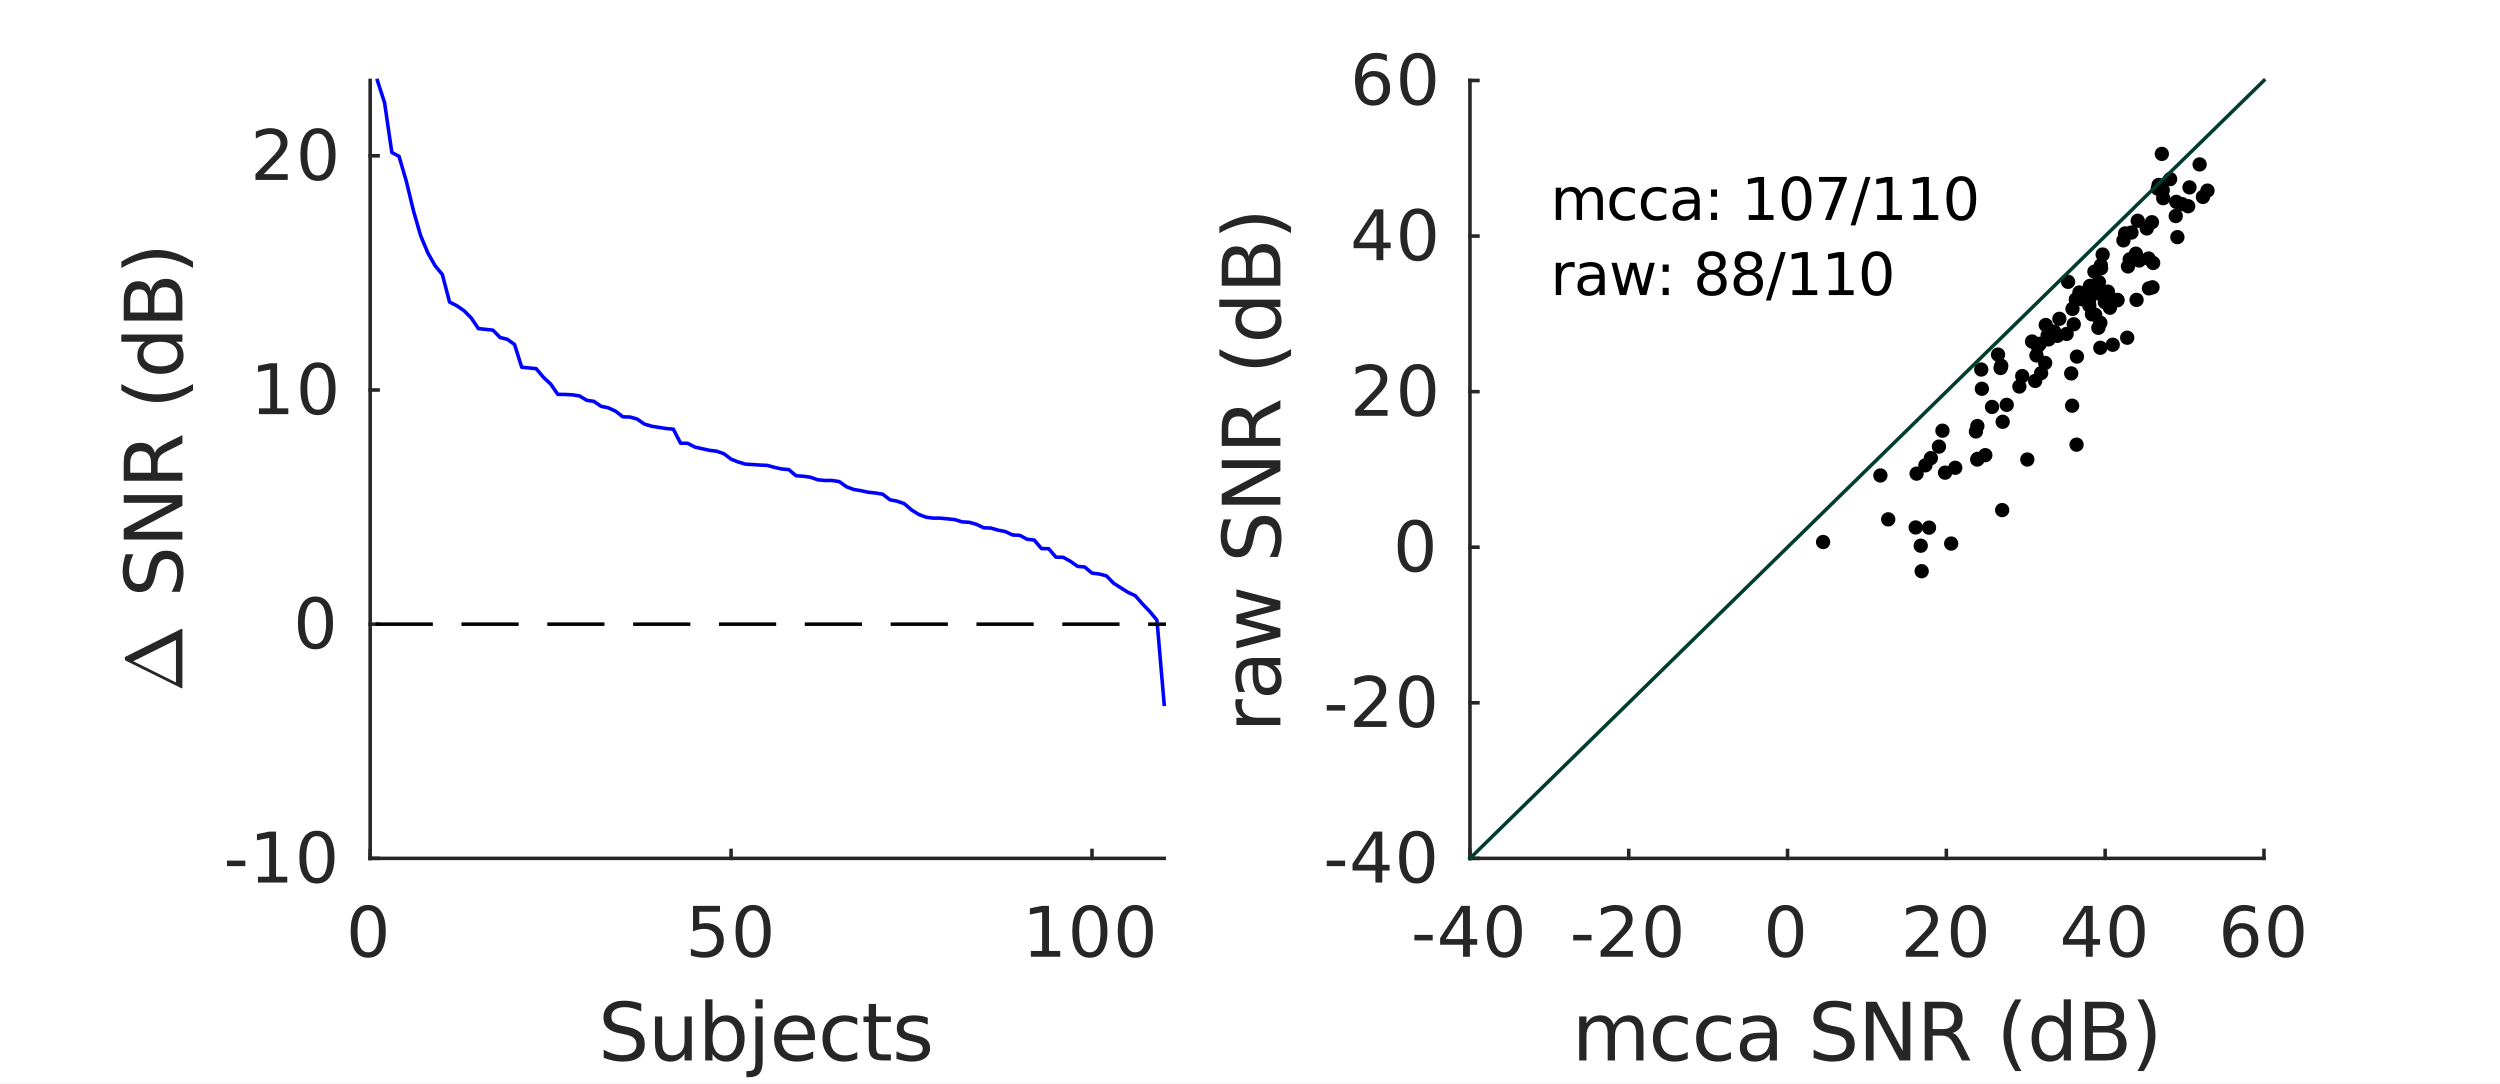 <?xml version="1.0"?>
<!DOCTYPE svg PUBLIC '-//W3C//DTD SVG 1.0//EN'
          'http://www.w3.org/TR/2001/REC-SVG-20010904/DTD/svg10.dtd'>
<svg xmlns:xlink="http://www.w3.org/1999/xlink" style="fill-opacity:1; color-rendering:auto; color-interpolation:auto; text-rendering:auto; stroke:black; stroke-linecap:square; stroke-miterlimit:10; shape-rendering:auto; stroke-opacity:1; fill:black; stroke-dasharray:none; font-weight:normal; stroke-width:1; font-family:'Dialog'; font-style:normal; stroke-linejoin:miter; font-size:12px; stroke-dashoffset:0; image-rendering:auto;" width="466" height="202" xmlns="http://www.w3.org/2000/svg"
><rect width="100%" height="100%" fill="#808080" stroke="none"/><!--Generated by the Batik Graphics2D SVG Generator--><defs id="genericDefs"
  /><g
  ><defs id="defs1"
    ><clipPath clipPathUnits="userSpaceOnUse" id="clipPath1"
      ><path d="M0 0 L466 0 L466 202 L0 202 L0 0 Z"
      /></clipPath
    ></defs
    ><g style="fill:white; stroke:white;"
    ><rect x="0" y="0" width="466" style="clip-path:url(#clipPath1); stroke:none;" height="202"
    /></g
    ><g style="fill:white; text-rendering:optimizeSpeed; color-rendering:optimizeSpeed; image-rendering:optimizeSpeed; shape-rendering:crispEdges; stroke:white; color-interpolation:sRGB;"
    ><rect x="0" width="466" height="202" y="0" style="stroke:none;"
      /><path style="stroke:none;" d="M274 160 L422 160 L422 15 L274 15 Z"
    /></g
    ><g style="fill:rgb(38,38,38); text-rendering:geometricPrecision; image-rendering:optimizeQuality; color-rendering:optimizeQuality; stroke-linejoin:round; stroke:rgb(38,38,38); color-interpolation:linearRGB; stroke-width:0.667;"
    ><line y2="160" style="fill:none;" x1="274" x2="422" y1="160"
      /><line y2="158.52" style="fill:none;" x1="274" x2="274" y1="160"
      /><line y2="158.52" style="fill:none;" x1="303.6" x2="303.6" y1="160"
      /><line y2="158.52" style="fill:none;" x1="333.2" x2="333.2" y1="160"
      /><line y2="158.52" style="fill:none;" x1="362.8" x2="362.8" y1="160"
      /><line y2="158.52" style="fill:none;" x1="392.4" x2="392.4" y1="160"
      /><line y2="158.52" style="fill:none;" x1="422" x2="422" y1="160"
    /></g
    ><g transform="translate(274,165.333)" style="font-size:13.333px; fill:rgb(38,38,38); text-rendering:geometricPrecision; image-rendering:optimizeQuality; color-rendering:optimizeQuality; font-family:'SansSerif'; stroke:rgb(38,38,38); color-interpolation:linearRGB;"
    ><path style="stroke:none;" d="M-10.359 8.922 L-6.938 8.922 L-6.938 9.953 L-10.359 9.953 L-10.359 8.922 ZM-1.29 4.641 L-4.524 9.703 L-1.29 9.703 L-1.29 4.641 ZM-1.618 3.516 L-0.009 3.516 L-0.009 9.703 L1.351 9.703 L1.351 10.766 L-0.009 10.766 L-0.009 13 L-1.29 13 L-1.29 10.766 L-5.556 10.766 L-5.556 9.531 L-1.618 3.516 ZM6.399 4.359 Q5.414 4.359 4.914 5.336 Q4.414 6.312 4.414 8.266 Q4.414 10.219 4.914 11.195 Q5.414 12.172 6.399 12.172 Q7.399 12.172 7.899 11.195 Q8.399 10.219 8.399 8.266 Q8.399 6.312 7.899 5.336 Q7.399 4.359 6.399 4.359 ZM6.399 3.344 Q7.992 3.344 8.836 4.609 Q9.68 5.875 9.68 8.266 Q9.68 10.656 8.836 11.922 Q7.992 13.188 6.399 13.188 Q4.82 13.188 3.977 11.922 Q3.133 10.656 3.133 8.266 Q3.133 5.875 3.977 4.609 Q4.82 3.344 6.399 3.344 Z"
    /></g
    ><g transform="translate(303.6,165.333)" style="font-size:13.333px; fill:rgb(38,38,38); text-rendering:geometricPrecision; image-rendering:optimizeQuality; color-rendering:optimizeQuality; font-family:'SansSerif'; stroke:rgb(38,38,38); color-interpolation:linearRGB;"
    ><path style="stroke:none;" d="M-10.359 8.922 L-6.938 8.922 L-6.938 9.953 L-10.359 9.953 L-10.359 8.922 ZM-3.696 11.922 L0.772 11.922 L0.772 13 L-5.243 13 L-5.243 11.922 Q-4.509 11.172 -3.251 9.898 Q-1.993 8.625 -1.665 8.25 Q-1.056 7.562 -0.814 7.078 Q-0.571 6.594 -0.571 6.141 Q-0.571 5.375 -1.095 4.906 Q-1.618 4.438 -2.478 4.438 Q-3.087 4.438 -3.751 4.641 Q-4.415 4.844 -5.181 5.281 L-5.181 3.984 Q-4.399 3.672 -3.728 3.508 Q-3.056 3.344 -2.509 3.344 Q-1.024 3.344 -0.149 4.086 Q0.726 4.828 0.726 6.062 Q0.726 6.641 0.507 7.164 Q0.288 7.688 -0.29 8.391 Q-0.446 8.578 -1.298 9.461 Q-2.149 10.344 -3.696 11.922 ZM6.399 4.359 Q5.414 4.359 4.914 5.336 Q4.414 6.312 4.414 8.266 Q4.414 10.219 4.914 11.195 Q5.414 12.172 6.399 12.172 Q7.399 12.172 7.899 11.195 Q8.399 10.219 8.399 8.266 Q8.399 6.312 7.899 5.336 Q7.399 4.359 6.399 4.359 ZM6.399 3.344 Q7.992 3.344 8.836 4.609 Q9.68 5.875 9.68 8.266 Q9.68 10.656 8.836 11.922 Q7.992 13.188 6.399 13.188 Q4.82 13.188 3.977 11.922 Q3.133 10.656 3.133 8.266 Q3.133 5.875 3.977 4.609 Q4.82 3.344 6.399 3.344 Z"
    /></g
    ><g transform="translate(333.2,165.333)" style="font-size:13.333px; fill:rgb(38,38,38); text-rendering:geometricPrecision; image-rendering:optimizeQuality; color-rendering:optimizeQuality; font-family:'SansSerif'; stroke:rgb(38,38,38); color-interpolation:linearRGB;"
    ><path style="stroke:none;" d="M-0.375 4.359 Q-1.359 4.359 -1.859 5.336 Q-2.359 6.312 -2.359 8.266 Q-2.359 10.219 -1.859 11.195 Q-1.359 12.172 -0.375 12.172 Q0.625 12.172 1.125 11.195 Q1.625 10.219 1.625 8.266 Q1.625 6.312 1.125 5.336 Q0.625 4.359 -0.375 4.359 ZM-0.375 3.344 Q1.219 3.344 2.062 4.609 Q2.906 5.875 2.906 8.266 Q2.906 10.656 2.062 11.922 Q1.219 13.188 -0.375 13.188 Q-1.953 13.188 -2.797 11.922 Q-3.641 10.656 -3.641 8.266 Q-3.641 5.875 -2.797 4.609 Q-1.953 3.344 -0.375 3.344 Z"
    /></g
    ><g transform="translate(362.8,165.333)" style="font-size:13.333px; fill:rgb(38,38,38); text-rendering:geometricPrecision; image-rendering:optimizeQuality; color-rendering:optimizeQuality; font-family:'SansSerif'; stroke:rgb(38,38,38); color-interpolation:linearRGB;"
    ><path style="stroke:none;" d="M-6 11.922 L-1.531 11.922 L-1.531 13 L-7.547 13 L-7.547 11.922 Q-6.812 11.172 -5.555 9.898 Q-4.297 8.625 -3.969 8.25 Q-3.359 7.562 -3.117 7.078 Q-2.875 6.594 -2.875 6.141 Q-2.875 5.375 -3.398 4.906 Q-3.922 4.438 -4.781 4.438 Q-5.391 4.438 -6.055 4.641 Q-6.719 4.844 -7.484 5.281 L-7.484 3.984 Q-6.703 3.672 -6.031 3.508 Q-5.359 3.344 -4.812 3.344 Q-3.328 3.344 -2.453 4.086 Q-1.578 4.828 -1.578 6.062 Q-1.578 6.641 -1.797 7.164 Q-2.016 7.688 -2.594 8.391 Q-2.75 8.578 -3.602 9.461 Q-4.453 10.344 -6 11.922 ZM4.095 4.359 Q3.11 4.359 2.61 5.336 Q2.11 6.312 2.11 8.266 Q2.11 10.219 2.61 11.195 Q3.11 12.172 4.095 12.172 Q5.095 12.172 5.595 11.195 Q6.095 10.219 6.095 8.266 Q6.095 6.312 5.595 5.336 Q5.095 4.359 4.095 4.359 ZM4.095 3.344 Q5.689 3.344 6.532 4.609 Q7.376 5.875 7.376 8.266 Q7.376 10.656 6.532 11.922 Q5.689 13.188 4.095 13.188 Q2.517 13.188 1.673 11.922 Q0.829 10.656 0.829 8.266 Q0.829 5.875 1.673 4.609 Q2.517 3.344 4.095 3.344 Z"
    /></g
    ><g transform="translate(392.4,165.333)" style="font-size:13.333px; fill:rgb(38,38,38); text-rendering:geometricPrecision; image-rendering:optimizeQuality; color-rendering:optimizeQuality; font-family:'SansSerif'; stroke:rgb(38,38,38); color-interpolation:linearRGB;"
    ><path style="stroke:none;" d="M-3.594 4.641 L-6.828 9.703 L-3.594 9.703 L-3.594 4.641 ZM-3.922 3.516 L-2.312 3.516 L-2.312 9.703 L-0.953 9.703 L-0.953 10.766 L-2.312 10.766 L-2.312 13 L-3.594 13 L-3.594 10.766 L-7.859 10.766 L-7.859 9.531 L-3.922 3.516 ZM4.095 4.359 Q3.11 4.359 2.61 5.336 Q2.11 6.312 2.11 8.266 Q2.11 10.219 2.61 11.195 Q3.11 12.172 4.095 12.172 Q5.095 12.172 5.595 11.195 Q6.095 10.219 6.095 8.266 Q6.095 6.312 5.595 5.336 Q5.095 4.359 4.095 4.359 ZM4.095 3.344 Q5.689 3.344 6.532 4.609 Q7.376 5.875 7.376 8.266 Q7.376 10.656 6.532 11.922 Q5.689 13.188 4.095 13.188 Q2.517 13.188 1.673 11.922 Q0.829 10.656 0.829 8.266 Q0.829 5.875 1.673 4.609 Q2.517 3.344 4.095 3.344 Z"
    /></g
    ><g transform="translate(422,165.333)" style="font-size:13.333px; fill:rgb(38,38,38); text-rendering:geometricPrecision; image-rendering:optimizeQuality; color-rendering:optimizeQuality; font-family:'SansSerif'; stroke:rgb(38,38,38); color-interpolation:linearRGB;"
    ><path style="stroke:none;" d="M-4.203 7.75 Q-5.078 7.75 -5.578 8.344 Q-6.078 8.938 -6.078 9.953 Q-6.078 10.984 -5.578 11.578 Q-5.078 12.172 -4.203 12.172 Q-3.344 12.172 -2.844 11.578 Q-2.344 10.984 -2.344 9.953 Q-2.344 8.938 -2.844 8.344 Q-3.344 7.75 -4.203 7.75 ZM-1.656 3.734 L-1.656 4.906 Q-2.141 4.672 -2.633 4.555 Q-3.125 4.438 -3.609 4.438 Q-4.875 4.438 -5.547 5.289 Q-6.219 6.141 -6.312 7.875 Q-5.938 7.328 -5.375 7.031 Q-4.812 6.734 -4.125 6.734 Q-2.703 6.734 -1.875 7.602 Q-1.047 8.469 -1.047 9.953 Q-1.047 11.422 -1.914 12.305 Q-2.781 13.188 -4.203 13.188 Q-5.859 13.188 -6.727 11.922 Q-7.594 10.656 -7.594 8.266 Q-7.594 6.031 -6.523 4.688 Q-5.453 3.344 -3.656 3.344 Q-3.188 3.344 -2.695 3.445 Q-2.203 3.547 -1.656 3.734 ZM4.095 4.359 Q3.11 4.359 2.61 5.336 Q2.11 6.312 2.11 8.266 Q2.11 10.219 2.61 11.195 Q3.11 12.172 4.095 12.172 Q5.095 12.172 5.595 11.195 Q6.095 10.219 6.095 8.266 Q6.095 6.312 5.595 5.336 Q5.095 4.359 4.095 4.359 ZM4.095 3.344 Q5.689 3.344 6.532 4.609 Q7.376 5.875 7.376 8.266 Q7.376 10.656 6.532 11.922 Q5.689 13.188 4.095 13.188 Q2.517 13.188 1.673 11.922 Q0.829 10.656 0.829 8.266 Q0.829 5.875 1.673 4.609 Q2.517 3.344 4.095 3.344 Z"
    /></g
    ><g transform="translate(348,183.667)" style="font-size:14.667px; fill:rgb(38,38,38); text-rendering:geometricPrecision; image-rendering:optimizeQuality; color-rendering:optimizeQuality; font-family:'SansSerif'; stroke:rgb(38,38,38); color-interpolation:linearRGB;"
    ><path style="stroke:none;" d="M-47.203 7.375 Q-46.688 6.469 -45.984 6.031 Q-45.281 5.594 -44.328 5.594 Q-43.047 5.594 -42.352 6.492 Q-41.656 7.391 -41.656 9.047 L-41.656 14 L-43.016 14 L-43.016 9.094 Q-43.016 7.906 -43.438 7.336 Q-43.859 6.766 -44.703 6.766 Q-45.75 6.766 -46.359 7.461 Q-46.969 8.156 -46.969 9.359 L-46.969 14 L-48.328 14 L-48.328 9.094 Q-48.328 7.906 -48.742 7.336 Q-49.156 6.766 -50.031 6.766 Q-51.062 6.766 -51.672 7.469 Q-52.281 8.172 -52.281 9.359 L-52.281 14 L-53.641 14 L-53.641 5.797 L-52.281 5.797 L-52.281 7.078 Q-51.828 6.312 -51.18 5.953 Q-50.531 5.594 -49.641 5.594 Q-48.75 5.594 -48.125 6.047 Q-47.5 6.5 -47.203 7.375 ZM-33.41 6.109 L-33.41 7.375 Q-33.973 7.062 -34.551 6.898 Q-35.129 6.734 -35.707 6.734 Q-37.02 6.734 -37.746 7.57 Q-38.473 8.406 -38.473 9.906 Q-38.473 11.406 -37.746 12.234 Q-37.02 13.062 -35.707 13.062 Q-35.129 13.062 -34.551 12.906 Q-33.973 12.75 -33.41 12.438 L-33.41 13.688 Q-33.973 13.953 -34.575 14.086 Q-35.176 14.219 -35.864 14.219 Q-37.707 14.219 -38.801 13.055 Q-39.895 11.891 -39.895 9.906 Q-39.895 7.906 -38.793 6.75 Q-37.692 5.594 -35.77 5.594 Q-35.145 5.594 -34.551 5.727 Q-33.957 5.859 -33.41 6.109 ZM-25.352 6.109 L-25.352 7.375 Q-25.915 7.062 -26.493 6.898 Q-27.071 6.734 -27.649 6.734 Q-28.962 6.734 -29.688 7.57 Q-30.415 8.406 -30.415 9.906 Q-30.415 11.406 -29.688 12.234 Q-28.962 13.062 -27.649 13.062 Q-27.071 13.062 -26.493 12.906 Q-25.915 12.75 -25.352 12.438 L-25.352 13.688 Q-25.915 13.953 -26.517 14.086 Q-27.118 14.219 -27.806 14.219 Q-29.649 14.219 -30.743 13.055 Q-31.837 11.891 -31.837 9.906 Q-31.837 7.906 -30.735 6.75 Q-29.634 5.594 -27.712 5.594 Q-27.087 5.594 -26.493 5.727 Q-25.899 5.859 -25.352 6.109 ZM-19.466 9.875 Q-21.091 9.875 -21.724 10.25 Q-22.357 10.625 -22.357 11.531 Q-22.357 12.234 -21.888 12.656 Q-21.419 13.078 -20.607 13.078 Q-19.482 13.078 -18.802 12.289 Q-18.122 11.5 -18.122 10.172 L-18.122 9.875 L-19.466 9.875 ZM-16.779 9.312 L-16.779 14 L-18.122 14 L-18.122 12.75 Q-18.591 13.5 -19.279 13.859 Q-19.966 14.219 -20.966 14.219 Q-22.216 14.219 -22.959 13.508 Q-23.701 12.797 -23.701 11.609 Q-23.701 10.234 -22.779 9.531 Q-21.857 8.828 -20.013 8.828 L-18.122 8.828 L-18.122 8.688 Q-18.122 7.766 -18.732 7.25 Q-19.341 6.734 -20.451 6.734 Q-21.154 6.734 -21.826 6.906 Q-22.497 7.078 -23.107 7.422 L-23.107 6.172 Q-22.372 5.891 -21.669 5.742 Q-20.966 5.594 -20.31 5.594 Q-18.529 5.594 -17.654 6.516 Q-16.779 7.438 -16.779 9.312 ZM-2.936 3.422 L-2.936 4.859 Q-3.779 4.469 -4.529 4.266 Q-5.279 4.062 -5.967 4.062 Q-7.186 4.062 -7.842 4.531 Q-8.498 5 -8.498 5.875 Q-8.498 6.594 -8.061 6.961 Q-7.623 7.328 -6.404 7.562 L-5.514 7.75 Q-3.857 8.062 -3.068 8.859 Q-2.279 9.656 -2.279 10.984 Q-2.279 12.578 -3.342 13.398 Q-4.404 14.219 -6.467 14.219 Q-7.248 14.219 -8.123 14.039 Q-8.998 13.859 -9.936 13.516 L-9.936 12 Q-9.029 12.5 -8.17 12.758 Q-7.311 13.016 -6.467 13.016 Q-5.201 13.016 -4.514 12.516 Q-3.826 12.016 -3.826 11.094 Q-3.826 10.281 -4.318 9.828 Q-4.811 9.375 -5.936 9.156 L-6.842 8.969 Q-8.498 8.641 -9.24 7.938 Q-9.982 7.234 -9.982 5.984 Q-9.982 4.531 -8.959 3.695 Q-7.936 2.859 -6.139 2.859 Q-5.373 2.859 -4.576 3 Q-3.779 3.141 -2.936 3.422 ZM-0.195 3.062 L1.805 3.062 L6.649 12.219 L6.649 3.062 L8.086 3.062 L8.086 14 L6.086 14 L1.243 4.859 L1.243 14 L-0.195 14 L-0.195 3.062 ZM15.956 8.875 Q16.441 9.031 16.886 9.562 Q17.331 10.094 17.784 11.016 L19.284 14 L17.706 14 L16.3 11.188 Q15.753 10.094 15.245 9.734 Q14.738 9.375 13.863 9.375 L12.253 9.375 L12.253 14 L10.769 14 L10.769 3.062 L14.113 3.062 Q15.988 3.062 16.909 3.844 Q17.831 4.625 17.831 6.219 Q17.831 7.25 17.355 7.93 Q16.878 8.609 15.956 8.875 ZM12.253 4.281 L12.253 8.156 L14.113 8.156 Q15.175 8.156 15.722 7.664 Q16.269 7.172 16.269 6.219 Q16.269 5.25 15.722 4.766 Q15.175 4.281 14.113 4.281 L12.253 4.281 ZM28.799 2.625 Q27.814 4.297 27.338 5.945 Q26.861 7.594 26.861 9.297 Q26.861 10.984 27.338 12.641 Q27.814 14.297 28.799 15.984 L27.627 15.984 Q26.517 14.25 25.978 12.594 Q25.439 10.938 25.439 9.297 Q25.439 7.656 25.978 6 Q26.517 4.344 27.627 2.625 L28.799 2.625 ZM36.673 7.047 L36.673 2.609 L38.017 2.609 L38.017 14 L36.673 14 L36.673 12.766 Q36.251 13.5 35.602 13.859 Q34.954 14.219 34.048 14.219 Q32.563 14.219 31.626 13.031 Q30.688 11.844 30.688 9.906 Q30.688 7.969 31.626 6.781 Q32.563 5.594 34.048 5.594 Q34.954 5.594 35.602 5.953 Q36.251 6.312 36.673 7.047 ZM32.079 9.906 Q32.079 11.391 32.688 12.234 Q33.298 13.078 34.376 13.078 Q35.438 13.078 36.056 12.234 Q36.673 11.391 36.673 9.906 Q36.673 8.422 36.056 7.578 Q35.438 6.734 34.376 6.734 Q33.298 6.734 32.688 7.578 Q32.079 8.422 32.079 9.906 ZM42.117 8.781 L42.117 12.781 L44.492 12.781 Q45.679 12.781 46.257 12.289 Q46.835 11.797 46.835 10.781 Q46.835 9.75 46.257 9.266 Q45.679 8.781 44.492 8.781 L42.117 8.781 ZM42.117 4.281 L42.117 7.578 L44.304 7.578 Q45.382 7.578 45.913 7.172 Q46.445 6.766 46.445 5.922 Q46.445 5.094 45.913 4.688 Q45.382 4.281 44.304 4.281 L42.117 4.281 ZM40.632 3.062 L44.413 3.062 Q46.101 3.062 47.023 3.766 Q47.945 4.469 47.945 5.766 Q47.945 6.766 47.476 7.359 Q47.007 7.953 46.085 8.109 Q47.179 8.344 47.788 9.086 Q48.398 9.828 48.398 10.938 Q48.398 12.406 47.398 13.203 Q46.398 14 44.554 14 L40.632 14 L40.632 3.062 ZM50.421 2.625 L51.593 2.625 Q52.687 4.344 53.234 6 Q53.781 7.656 53.781 9.297 Q53.781 10.938 53.234 12.594 Q52.687 14.25 51.593 15.984 L50.421 15.984 Q51.39 14.297 51.874 12.641 Q52.359 10.984 52.359 9.297 Q52.359 7.594 51.874 5.945 Q51.39 4.297 50.421 2.625 Z"
    /></g
    ><g style="fill:rgb(38,38,38); text-rendering:geometricPrecision; image-rendering:optimizeQuality; color-rendering:optimizeQuality; stroke-linejoin:round; stroke:rgb(38,38,38); color-interpolation:linearRGB; stroke-width:0.667;"
    ><line y2="15" style="fill:none;" x1="274" x2="274" y1="160"
      /><line y2="160" style="fill:none;" x1="274" x2="275.48" y1="160"
      /><line y2="131" style="fill:none;" x1="274" x2="275.48" y1="131"
      /><line y2="102" style="fill:none;" x1="274" x2="275.48" y1="102"
      /><line y2="73" style="fill:none;" x1="274" x2="275.48" y1="73"
      /><line y2="44" style="fill:none;" x1="274" x2="275.48" y1="44"
      /><line y2="15" style="fill:none;" x1="274" x2="275.48" y1="15"
    /></g
    ><g transform="translate(268.667,160)" style="font-size:13.333px; fill:rgb(38,38,38); text-rendering:geometricPrecision; image-rendering:optimizeQuality; color-rendering:optimizeQuality; font-family:'SansSerif'; stroke:rgb(38,38,38); color-interpolation:linearRGB;"
    ><path style="stroke:none;" d="M-21.359 0.422 L-17.938 0.422 L-17.938 1.453 L-21.359 1.453 L-21.359 0.422 ZM-12.29 -3.859 L-15.524 1.203 L-12.29 1.203 L-12.29 -3.859 ZM-12.618 -4.984 L-11.009 -4.984 L-11.009 1.203 L-9.649 1.203 L-9.649 2.266 L-11.009 2.266 L-11.009 4.5 L-12.29 4.5 L-12.29 2.266 L-16.556 2.266 L-16.556 1.031 L-12.618 -4.984 ZM-4.601 -4.141 Q-5.586 -4.141 -6.086 -3.164 Q-6.586 -2.188 -6.586 -0.234 Q-6.586 1.719 -6.086 2.695 Q-5.586 3.672 -4.601 3.672 Q-3.602 3.672 -3.102 2.695 Q-2.602 1.719 -2.602 -0.234 Q-2.602 -2.188 -3.102 -3.164 Q-3.602 -4.141 -4.601 -4.141 ZM-4.601 -5.156 Q-3.008 -5.156 -2.164 -3.891 Q-1.32 -2.625 -1.32 -0.234 Q-1.32 2.156 -2.164 3.422 Q-3.008 4.688 -4.601 4.688 Q-6.18 4.688 -7.023 3.422 Q-7.867 2.156 -7.867 -0.234 Q-7.867 -2.625 -7.023 -3.891 Q-6.18 -5.156 -4.601 -5.156 Z"
    /></g
    ><g transform="translate(268.667,131)" style="font-size:13.333px; fill:rgb(38,38,38); text-rendering:geometricPrecision; image-rendering:optimizeQuality; color-rendering:optimizeQuality; font-family:'SansSerif'; stroke:rgb(38,38,38); color-interpolation:linearRGB;"
    ><path style="stroke:none;" d="M-21.359 0.422 L-17.938 0.422 L-17.938 1.453 L-21.359 1.453 L-21.359 0.422 ZM-14.696 3.422 L-10.228 3.422 L-10.228 4.5 L-16.243 4.5 L-16.243 3.422 Q-15.509 2.672 -14.251 1.398 Q-12.993 0.125 -12.665 -0.25 Q-12.056 -0.938 -11.813 -1.422 Q-11.571 -1.906 -11.571 -2.359 Q-11.571 -3.125 -12.095 -3.594 Q-12.618 -4.062 -13.478 -4.062 Q-14.087 -4.062 -14.751 -3.859 Q-15.415 -3.656 -16.181 -3.219 L-16.181 -4.516 Q-15.399 -4.828 -14.728 -4.992 Q-14.056 -5.156 -13.509 -5.156 Q-12.024 -5.156 -11.149 -4.414 Q-10.274 -3.672 -10.274 -2.438 Q-10.274 -1.859 -10.493 -1.336 Q-10.712 -0.812 -11.29 -0.109 Q-11.446 0.078 -12.298 0.961 Q-13.149 1.844 -14.696 3.422 ZM-4.601 -4.141 Q-5.586 -4.141 -6.086 -3.164 Q-6.586 -2.188 -6.586 -0.234 Q-6.586 1.719 -6.086 2.695 Q-5.586 3.672 -4.601 3.672 Q-3.602 3.672 -3.102 2.695 Q-2.602 1.719 -2.602 -0.234 Q-2.602 -2.188 -3.102 -3.164 Q-3.602 -4.141 -4.601 -4.141 ZM-4.601 -5.156 Q-3.008 -5.156 -2.164 -3.891 Q-1.32 -2.625 -1.32 -0.234 Q-1.32 2.156 -2.164 3.422 Q-3.008 4.688 -4.601 4.688 Q-6.18 4.688 -7.023 3.422 Q-7.867 2.156 -7.867 -0.234 Q-7.867 -2.625 -7.023 -3.891 Q-6.18 -5.156 -4.601 -5.156 Z"
    /></g
    ><g transform="translate(268.667,102)" style="font-size:13.333px; fill:rgb(38,38,38); text-rendering:geometricPrecision; image-rendering:optimizeQuality; color-rendering:optimizeQuality; font-family:'SansSerif'; stroke:rgb(38,38,38); color-interpolation:linearRGB;"
    ><path style="stroke:none;" d="M-4.875 -4.141 Q-5.859 -4.141 -6.359 -3.164 Q-6.859 -2.188 -6.859 -0.234 Q-6.859 1.719 -6.359 2.695 Q-5.859 3.672 -4.875 3.672 Q-3.875 3.672 -3.375 2.695 Q-2.875 1.719 -2.875 -0.234 Q-2.875 -2.188 -3.375 -3.164 Q-3.875 -4.141 -4.875 -4.141 ZM-4.875 -5.156 Q-3.281 -5.156 -2.438 -3.891 Q-1.594 -2.625 -1.594 -0.234 Q-1.594 2.156 -2.438 3.422 Q-3.281 4.688 -4.875 4.688 Q-6.453 4.688 -7.297 3.422 Q-8.141 2.156 -8.141 -0.234 Q-8.141 -2.625 -7.297 -3.891 Q-6.453 -5.156 -4.875 -5.156 Z"
    /></g
    ><g transform="translate(268.667,73)" style="font-size:13.333px; fill:rgb(38,38,38); text-rendering:geometricPrecision; image-rendering:optimizeQuality; color-rendering:optimizeQuality; font-family:'SansSerif'; stroke:rgb(38,38,38); color-interpolation:linearRGB;"
    ><path style="stroke:none;" d="M-14.5 3.422 L-10.031 3.422 L-10.031 4.5 L-16.047 4.5 L-16.047 3.422 Q-15.312 2.672 -14.055 1.398 Q-12.797 0.125 -12.469 -0.25 Q-11.859 -0.938 -11.617 -1.422 Q-11.375 -1.906 -11.375 -2.359 Q-11.375 -3.125 -11.898 -3.594 Q-12.422 -4.062 -13.281 -4.062 Q-13.891 -4.062 -14.555 -3.859 Q-15.219 -3.656 -15.984 -3.219 L-15.984 -4.516 Q-15.203 -4.828 -14.531 -4.992 Q-13.859 -5.156 -13.312 -5.156 Q-11.828 -5.156 -10.953 -4.414 Q-10.078 -3.672 -10.078 -2.438 Q-10.078 -1.859 -10.297 -1.336 Q-10.516 -0.812 -11.094 -0.109 Q-11.25 0.078 -12.102 0.961 Q-12.953 1.844 -14.5 3.422 ZM-4.405 -4.141 Q-5.39 -4.141 -5.89 -3.164 Q-6.39 -2.188 -6.39 -0.234 Q-6.39 1.719 -5.89 2.695 Q-5.39 3.672 -4.405 3.672 Q-3.405 3.672 -2.905 2.695 Q-2.405 1.719 -2.405 -0.234 Q-2.405 -2.188 -2.905 -3.164 Q-3.405 -4.141 -4.405 -4.141 ZM-4.405 -5.156 Q-2.811 -5.156 -1.968 -3.891 Q-1.124 -2.625 -1.124 -0.234 Q-1.124 2.156 -1.968 3.422 Q-2.811 4.688 -4.405 4.688 Q-5.983 4.688 -6.827 3.422 Q-7.671 2.156 -7.671 -0.234 Q-7.671 -2.625 -6.827 -3.891 Q-5.983 -5.156 -4.405 -5.156 Z"
    /></g
    ><g transform="translate(268.667,44)" style="font-size:13.333px; fill:rgb(38,38,38); text-rendering:geometricPrecision; image-rendering:optimizeQuality; color-rendering:optimizeQuality; font-family:'SansSerif'; stroke:rgb(38,38,38); color-interpolation:linearRGB;"
    ><path style="stroke:none;" d="M-12.094 -3.859 L-15.328 1.203 L-12.094 1.203 L-12.094 -3.859 ZM-12.422 -4.984 L-10.812 -4.984 L-10.812 1.203 L-9.453 1.203 L-9.453 2.266 L-10.812 2.266 L-10.812 4.5 L-12.094 4.5 L-12.094 2.266 L-16.359 2.266 L-16.359 1.031 L-12.422 -4.984 ZM-4.405 -4.141 Q-5.39 -4.141 -5.89 -3.164 Q-6.39 -2.188 -6.39 -0.234 Q-6.39 1.719 -5.89 2.695 Q-5.39 3.672 -4.405 3.672 Q-3.405 3.672 -2.905 2.695 Q-2.405 1.719 -2.405 -0.234 Q-2.405 -2.188 -2.905 -3.164 Q-3.405 -4.141 -4.405 -4.141 ZM-4.405 -5.156 Q-2.811 -5.156 -1.968 -3.891 Q-1.124 -2.625 -1.124 -0.234 Q-1.124 2.156 -1.968 3.422 Q-2.811 4.688 -4.405 4.688 Q-5.983 4.688 -6.827 3.422 Q-7.671 2.156 -7.671 -0.234 Q-7.671 -2.625 -6.827 -3.891 Q-5.983 -5.156 -4.405 -5.156 Z"
    /></g
    ><g transform="translate(268.667,15)" style="font-size:13.333px; fill:rgb(38,38,38); text-rendering:geometricPrecision; image-rendering:optimizeQuality; color-rendering:optimizeQuality; font-family:'SansSerif'; stroke:rgb(38,38,38); color-interpolation:linearRGB;"
    ><path style="stroke:none;" d="M-12.703 -0.75 Q-13.578 -0.75 -14.078 -0.156 Q-14.578 0.438 -14.578 1.453 Q-14.578 2.484 -14.078 3.078 Q-13.578 3.672 -12.703 3.672 Q-11.844 3.672 -11.344 3.078 Q-10.844 2.484 -10.844 1.453 Q-10.844 0.438 -11.344 -0.156 Q-11.844 -0.75 -12.703 -0.75 ZM-10.156 -4.766 L-10.156 -3.594 Q-10.641 -3.828 -11.133 -3.945 Q-11.625 -4.062 -12.109 -4.062 Q-13.375 -4.062 -14.047 -3.211 Q-14.719 -2.359 -14.812 -0.625 Q-14.438 -1.172 -13.875 -1.469 Q-13.312 -1.766 -12.625 -1.766 Q-11.203 -1.766 -10.375 -0.898 Q-9.547 -0.031 -9.547 1.453 Q-9.547 2.922 -10.414 3.805 Q-11.281 4.688 -12.703 4.688 Q-14.359 4.688 -15.227 3.422 Q-16.094 2.156 -16.094 -0.234 Q-16.094 -2.469 -15.023 -3.812 Q-13.953 -5.156 -12.156 -5.156 Q-11.688 -5.156 -11.195 -5.055 Q-10.703 -4.953 -10.156 -4.766 ZM-4.405 -4.141 Q-5.39 -4.141 -5.89 -3.164 Q-6.39 -2.188 -6.39 -0.234 Q-6.39 1.719 -5.89 2.695 Q-5.39 3.672 -4.405 3.672 Q-3.405 3.672 -2.905 2.695 Q-2.405 1.719 -2.405 -0.234 Q-2.405 -2.188 -2.905 -3.164 Q-3.405 -4.141 -4.405 -4.141 ZM-4.405 -5.156 Q-2.811 -5.156 -1.968 -3.891 Q-1.124 -2.625 -1.124 -0.234 Q-1.124 2.156 -1.968 3.422 Q-2.811 4.688 -4.405 4.688 Q-5.983 4.688 -6.827 3.422 Q-7.671 2.156 -7.671 -0.234 Q-7.671 -2.625 -6.827 -3.891 Q-5.983 -5.156 -4.405 -5.156 Z"
    /></g
    ><g transform="translate(242.667,87.5) rotate(-90)" style="font-size:14.667px; fill:rgb(38,38,38); text-rendering:geometricPrecision; image-rendering:optimizeQuality; color-rendering:optimizeQuality; font-family:'SansSerif'; stroke:rgb(38,38,38); color-interpolation:linearRGB;"
    ><path style="stroke:none;" d="M-42.828 -10.938 Q-43.062 -11.078 -43.328 -11.141 Q-43.594 -11.203 -43.922 -11.203 Q-45.062 -11.203 -45.672 -10.461 Q-46.281 -9.719 -46.281 -8.328 L-46.281 -4 L-47.641 -4 L-47.641 -12.203 L-46.281 -12.203 L-46.281 -10.922 Q-45.859 -11.672 -45.18 -12.039 Q-44.5 -12.406 -43.516 -12.406 Q-43.375 -12.406 -43.211 -12.383 Q-43.047 -12.359 -42.844 -12.328 L-42.828 -10.938 ZM-37.834 -8.125 Q-39.459 -8.125 -40.092 -7.75 Q-40.724 -7.375 -40.724 -6.469 Q-40.724 -5.766 -40.256 -5.344 Q-39.787 -4.922 -38.974 -4.922 Q-37.849 -4.922 -37.17 -5.711 Q-36.49 -6.5 -36.49 -7.828 L-36.49 -8.125 L-37.834 -8.125 ZM-35.146 -8.688 L-35.146 -4 L-36.49 -4 L-36.49 -5.25 Q-36.959 -4.5 -37.646 -4.141 Q-38.334 -3.781 -39.334 -3.781 Q-40.584 -3.781 -41.326 -4.492 Q-42.068 -5.203 -42.068 -6.391 Q-42.068 -7.766 -41.146 -8.469 Q-40.224 -9.172 -38.381 -9.172 L-36.49 -9.172 L-36.49 -9.312 Q-36.49 -10.234 -37.099 -10.75 Q-37.709 -11.266 -38.818 -11.266 Q-39.521 -11.266 -40.193 -11.094 Q-40.865 -10.922 -41.474 -10.578 L-41.474 -11.828 Q-40.74 -12.109 -40.037 -12.258 Q-39.334 -12.406 -38.678 -12.406 Q-36.896 -12.406 -36.021 -11.484 Q-35.146 -10.562 -35.146 -8.688 ZM-33.368 -12.203 L-32.009 -12.203 L-30.337 -5.797 L-28.649 -12.203 L-27.071 -12.203 L-25.384 -5.797 L-23.696 -12.203 L-22.352 -12.203 L-24.493 -4 L-26.087 -4 L-27.852 -10.719 L-29.634 -4 L-31.212 -4 L-33.368 -12.203 ZM-9.316 -14.578 L-9.316 -13.141 Q-10.16 -13.531 -10.91 -13.734 Q-11.66 -13.938 -12.347 -13.938 Q-13.566 -13.938 -14.222 -13.469 Q-14.879 -13 -14.879 -12.125 Q-14.879 -11.406 -14.441 -11.039 Q-14.004 -10.672 -12.785 -10.438 L-11.894 -10.25 Q-10.238 -9.938 -9.449 -9.141 Q-8.66 -8.344 -8.66 -7.016 Q-8.66 -5.422 -9.722 -4.602 Q-10.785 -3.781 -12.847 -3.781 Q-13.629 -3.781 -14.504 -3.961 Q-15.379 -4.141 -16.316 -4.484 L-16.316 -6 Q-15.41 -5.5 -14.55 -5.242 Q-13.691 -4.984 -12.847 -4.984 Q-11.582 -4.984 -10.894 -5.484 Q-10.207 -5.984 -10.207 -6.906 Q-10.207 -7.719 -10.699 -8.172 Q-11.191 -8.625 -12.316 -8.844 L-13.222 -9.031 Q-14.879 -9.359 -15.621 -10.062 Q-16.363 -10.766 -16.363 -12.016 Q-16.363 -13.469 -15.34 -14.305 Q-14.316 -15.141 -12.519 -15.141 Q-11.754 -15.141 -10.957 -15 Q-10.16 -14.859 -9.316 -14.578 ZM-6.575 -14.938 L-4.575 -14.938 L0.268 -5.781 L0.268 -14.938 L1.706 -14.938 L1.706 -4 L-0.294 -4 L-5.138 -13.141 L-5.138 -4 L-6.575 -4 L-6.575 -14.938 ZM9.576 -9.125 Q10.06 -8.969 10.505 -8.438 Q10.951 -7.906 11.404 -6.984 L12.904 -4 L11.326 -4 L9.919 -6.812 Q9.373 -7.906 8.865 -8.266 Q8.357 -8.625 7.482 -8.625 L5.873 -8.625 L5.873 -4 L4.388 -4 L4.388 -14.938 L7.732 -14.938 Q9.607 -14.938 10.529 -14.156 Q11.451 -13.375 11.451 -11.781 Q11.451 -10.75 10.974 -10.07 Q10.498 -9.391 9.576 -9.125 ZM5.873 -13.719 L5.873 -9.844 L7.732 -9.844 Q8.794 -9.844 9.341 -10.336 Q9.888 -10.828 9.888 -11.781 Q9.888 -12.75 9.341 -13.234 Q8.794 -13.719 7.732 -13.719 L5.873 -13.719 ZM22.418 -15.375 Q21.434 -13.703 20.957 -12.055 Q20.48 -10.406 20.48 -8.703 Q20.48 -7.016 20.957 -5.359 Q21.434 -3.703 22.418 -2.016 L21.246 -2.016 Q20.137 -3.75 19.598 -5.406 Q19.059 -7.062 19.059 -8.703 Q19.059 -10.344 19.598 -12 Q20.137 -13.656 21.246 -15.375 L22.418 -15.375 ZM30.292 -10.953 L30.292 -15.391 L31.636 -15.391 L31.636 -4 L30.292 -4 L30.292 -5.234 Q29.87 -4.5 29.222 -4.141 Q28.573 -3.781 27.667 -3.781 Q26.183 -3.781 25.245 -4.969 Q24.308 -6.156 24.308 -8.094 Q24.308 -10.031 25.245 -11.219 Q26.183 -12.406 27.667 -12.406 Q28.573 -12.406 29.222 -12.047 Q29.87 -11.688 30.292 -10.953 ZM25.698 -8.094 Q25.698 -6.609 26.308 -5.766 Q26.917 -4.922 27.995 -4.922 Q29.058 -4.922 29.675 -5.766 Q30.292 -6.609 30.292 -8.094 Q30.292 -9.578 29.675 -10.422 Q29.058 -11.266 27.995 -11.266 Q26.917 -11.266 26.308 -10.422 Q25.698 -9.578 25.698 -8.094 ZM35.736 -9.219 L35.736 -5.219 L38.111 -5.219 Q39.299 -5.219 39.877 -5.711 Q40.455 -6.203 40.455 -7.219 Q40.455 -8.25 39.877 -8.734 Q39.299 -9.219 38.111 -9.219 L35.736 -9.219 ZM35.736 -13.719 L35.736 -10.422 L37.924 -10.422 Q39.002 -10.422 39.533 -10.828 Q40.064 -11.234 40.064 -12.078 Q40.064 -12.906 39.533 -13.312 Q39.002 -13.719 37.924 -13.719 L35.736 -13.719 ZM34.252 -14.938 L38.033 -14.938 Q39.721 -14.938 40.642 -14.234 Q41.564 -13.531 41.564 -12.234 Q41.564 -11.234 41.096 -10.641 Q40.627 -10.047 39.705 -9.891 Q40.799 -9.656 41.408 -8.914 Q42.017 -8.172 42.017 -7.062 Q42.017 -5.594 41.017 -4.797 Q40.017 -4 38.174 -4 L34.252 -4 L34.252 -14.938 ZM44.041 -15.375 L45.213 -15.375 Q46.306 -13.656 46.853 -12 Q47.4 -10.344 47.4 -8.703 Q47.4 -7.062 46.853 -5.406 Q46.306 -3.75 45.213 -2.016 L44.041 -2.016 Q45.01 -3.703 45.494 -5.359 Q45.978 -7.016 45.978 -8.703 Q45.978 -10.406 45.494 -12.055 Q45.01 -13.703 44.041 -15.375 Z"
    /></g
    ><g transform="translate(382.901,61.809)" style="text-rendering:geometricPrecision; color-rendering:optimizeQuality; image-rendering:optimizeQuality; stroke-linejoin:round; color-interpolation:linearRGB; stroke-width:0.667;"
    ><circle r="1.333" style="stroke:none;" cx="0" cy="0"
    /></g
    ><g transform="translate(350.503,88.627)" style="text-rendering:geometricPrecision; color-rendering:optimizeQuality; image-rendering:optimizeQuality; stroke-linejoin:round; color-interpolation:linearRGB; stroke-width:0.667;"
    ><circle r="1.333" style="stroke:none;" cx="0" cy="0"
    /></g
    ><g transform="translate(407.88,38.443)" style="text-rendering:geometricPrecision; color-rendering:optimizeQuality; image-rendering:optimizeQuality; stroke-linejoin:round; color-interpolation:linearRGB; stroke-width:0.667;"
    ><circle r="1.333" style="stroke:none;" cx="0" cy="0"
    /></g
    ><g transform="translate(376.412,72.049)" style="text-rendering:geometricPrecision; color-rendering:optimizeQuality; image-rendering:optimizeQuality; stroke-linejoin:round; color-interpolation:linearRGB; stroke-width:0.667;"
    ><circle r="1.333" style="stroke:none;" cx="0" cy="0"
    /></g
    ><g transform="translate(388.227,55.791)" style="text-rendering:geometricPrecision; color-rendering:optimizeQuality; image-rendering:optimizeQuality; stroke-linejoin:round; color-interpolation:linearRGB; stroke-width:0.667;"
    ><circle r="1.333" style="stroke:none;" cx="0" cy="0"
    /></g
    ><g transform="translate(392.914,54.361)" style="text-rendering:geometricPrecision; color-rendering:optimizeQuality; image-rendering:optimizeQuality; stroke-linejoin:round; color-interpolation:linearRGB; stroke-width:0.667;"
    ><circle r="1.333" style="stroke:none;" cx="0" cy="0"
    /></g
    ><g transform="translate(389.571,53.291)" style="text-rendering:geometricPrecision; color-rendering:optimizeQuality; image-rendering:optimizeQuality; stroke-linejoin:round; color-interpolation:linearRGB; stroke-width:0.667;"
    ><circle r="1.333" style="stroke:none;" cx="0" cy="0"
    /></g
    ><g transform="translate(379.832,64.577)" style="text-rendering:geometricPrecision; color-rendering:optimizeQuality; image-rendering:optimizeQuality; stroke-linejoin:round; color-interpolation:linearRGB; stroke-width:0.667;"
    ><circle r="1.333" style="stroke:none;" cx="0" cy="0"
    /></g
    ><g transform="translate(389.361,56.075)" style="text-rendering:geometricPrecision; color-rendering:optimizeQuality; image-rendering:optimizeQuality; stroke-linejoin:round; color-interpolation:linearRGB; stroke-width:0.667;"
    ><circle r="1.333" style="stroke:none;" cx="0" cy="0"
    /></g
    ><g transform="translate(410.009,30.645)" style="text-rendering:geometricPrecision; color-rendering:optimizeQuality; image-rendering:optimizeQuality; stroke-linejoin:round; color-interpolation:linearRGB; stroke-width:0.667;"
    ><circle r="1.333" style="stroke:none;" cx="0" cy="0"
    /></g
    ><g transform="translate(389.945,58.589)" style="text-rendering:geometricPrecision; color-rendering:optimizeQuality; image-rendering:optimizeQuality; stroke-linejoin:round; color-interpolation:linearRGB; stroke-width:0.667;"
    ><circle r="1.333" style="stroke:none;" cx="0" cy="0"
    /></g
    ><g transform="translate(392.337,56.317)" style="text-rendering:geometricPrecision; color-rendering:optimizeQuality; image-rendering:optimizeQuality; stroke-linejoin:round; color-interpolation:linearRGB; stroke-width:0.667;"
    ><circle r="1.333" style="stroke:none;" cx="0" cy="0"
    /></g
    ><g transform="translate(374.051,75.464)" style="text-rendering:geometricPrecision; color-rendering:optimizeQuality; image-rendering:optimizeQuality; stroke-linejoin:round; color-interpolation:linearRGB; stroke-width:0.667;"
    ><circle r="1.333" style="stroke:none;" cx="0" cy="0"
    /></g
    ><g transform="translate(391.505,60.164)" style="text-rendering:geometricPrecision; color-rendering:optimizeQuality; image-rendering:optimizeQuality; stroke-linejoin:round; color-interpolation:linearRGB; stroke-width:0.667;"
    ><circle r="1.333" style="stroke:none;" cx="0" cy="0"
    /></g
    ><g transform="translate(391.605,49.452)" style="text-rendering:geometricPrecision; color-rendering:optimizeQuality; image-rendering:optimizeQuality; stroke-linejoin:round; color-interpolation:linearRGB; stroke-width:0.667;"
    ><circle r="1.333" style="stroke:none;" cx="0" cy="0"
    /></g
    ><g transform="translate(401.229,53.555)" style="text-rendering:geometricPrecision; color-rendering:optimizeQuality; image-rendering:optimizeQuality; stroke-linejoin:round; color-interpolation:linearRGB; stroke-width:0.667;"
    ><circle r="1.333" style="stroke:none;" cx="0" cy="0"
    /></g
    ><g transform="translate(390.401,50.639)" style="text-rendering:geometricPrecision; color-rendering:optimizeQuality; image-rendering:optimizeQuality; stroke-linejoin:round; color-interpolation:linearRGB; stroke-width:0.667;"
    ><circle r="1.333" style="stroke:none;" cx="0" cy="0"
    /></g
    ><g transform="translate(396.657,49.661)" style="text-rendering:geometricPrecision; color-rendering:optimizeQuality; image-rendering:optimizeQuality; stroke-linejoin:round; color-interpolation:linearRGB; stroke-width:0.667;"
    ><circle r="1.333" style="stroke:none;" cx="0" cy="0"
    /></g
    ><g transform="translate(401.121,41.424)" style="text-rendering:geometricPrecision; color-rendering:optimizeQuality; image-rendering:optimizeQuality; stroke-linejoin:round; color-interpolation:linearRGB; stroke-width:0.667;"
    ><circle r="1.333" style="stroke:none;" cx="0" cy="0"
    /></g
    ><g transform="translate(390.544,58.657)" style="text-rendering:geometricPrecision; color-rendering:optimizeQuality; image-rendering:optimizeQuality; stroke-linejoin:round; color-interpolation:linearRGB; stroke-width:0.667;"
    ><circle r="1.333" style="stroke:none;" cx="0" cy="0"
    /></g
    ><g transform="translate(386.246,75.622)" style="text-rendering:geometricPrecision; color-rendering:optimizeQuality; image-rendering:optimizeQuality; stroke-linejoin:round; color-interpolation:linearRGB; stroke-width:0.667;"
    ><circle r="1.333" style="stroke:none;" cx="0" cy="0"
    /></g
    ><g transform="translate(396.513,62.949)" style="text-rendering:geometricPrecision; color-rendering:optimizeQuality; image-rendering:optimizeQuality; stroke-linejoin:round; color-interpolation:linearRGB; stroke-width:0.667;"
    ><circle r="1.333" style="stroke:none;" cx="0" cy="0"
    /></g
    ><g transform="translate(386.312,57.579)" style="text-rendering:geometricPrecision; color-rendering:optimizeQuality; image-rendering:optimizeQuality; stroke-linejoin:round; color-interpolation:linearRGB; stroke-width:0.667;"
    ><circle r="1.333" style="stroke:none;" cx="0" cy="0"
    /></g
    ><g transform="translate(400.156,42.583)" style="text-rendering:geometricPrecision; color-rendering:optimizeQuality; image-rendering:optimizeQuality; stroke-linejoin:round; color-interpolation:linearRGB; stroke-width:0.667;"
    ><circle r="1.333" style="stroke:none;" cx="0" cy="0"
    /></g
    ><g transform="translate(381.667,62.566)" style="text-rendering:geometricPrecision; color-rendering:optimizeQuality; image-rendering:optimizeQuality; stroke-linejoin:round; color-interpolation:linearRGB; stroke-width:0.667;"
    ><circle r="1.333" style="stroke:none;" cx="0" cy="0"
    /></g
    ><g transform="translate(405.667,37.627)" style="text-rendering:geometricPrecision; color-rendering:optimizeQuality; image-rendering:optimizeQuality; stroke-linejoin:round; color-interpolation:linearRGB; stroke-width:0.667;"
    ><circle r="1.333" style="stroke:none;" cx="0" cy="0"
    /></g
    ><g transform="translate(369.42,72.464)" style="text-rendering:geometricPrecision; color-rendering:optimizeQuality; image-rendering:optimizeQuality; stroke-linejoin:round; color-interpolation:linearRGB; stroke-width:0.667;"
    ><circle r="1.333" style="stroke:none;" cx="0" cy="0"
    /></g
    ><g transform="translate(368.646,85.527)" style="text-rendering:geometricPrecision; color-rendering:optimizeQuality; image-rendering:optimizeQuality; stroke-linejoin:round; color-interpolation:linearRGB; stroke-width:0.667;"
    ><circle r="1.333" style="stroke:none;" cx="0" cy="0"
    /></g
    ><g transform="translate(385.492,52.531)" style="text-rendering:geometricPrecision; color-rendering:optimizeQuality; image-rendering:optimizeQuality; stroke-linejoin:round; color-interpolation:linearRGB; stroke-width:0.667;"
    ><circle r="1.333" style="stroke:none;" cx="0" cy="0"
    /></g
    ><g transform="translate(398.476,41.153)" style="text-rendering:geometricPrecision; color-rendering:optimizeQuality; image-rendering:optimizeQuality; stroke-linejoin:round; color-interpolation:linearRGB; stroke-width:0.667;"
    ><circle r="1.333" style="stroke:none;" cx="0" cy="0"
    /></g
    ><g transform="translate(379.599,66.252)" style="text-rendering:geometricPrecision; color-rendering:optimizeQuality; image-rendering:optimizeQuality; stroke-linejoin:round; color-interpolation:linearRGB; stroke-width:0.667;"
    ><circle r="1.333" style="stroke:none;" cx="0" cy="0"
    /></g
    ><g transform="translate(398.255,55.902)" style="text-rendering:geometricPrecision; color-rendering:optimizeQuality; image-rendering:optimizeQuality; stroke-linejoin:round; color-interpolation:linearRGB; stroke-width:0.667;"
    ><circle r="1.333" style="stroke:none;" cx="0" cy="0"
    /></g
    ><g transform="translate(398.129,47.285)" style="text-rendering:geometricPrecision; color-rendering:optimizeQuality; image-rendering:optimizeQuality; stroke-linejoin:round; color-interpolation:linearRGB; stroke-width:0.667;"
    ><circle r="1.333" style="stroke:none;" cx="0" cy="0"
    /></g
    ><g transform="translate(401.349,49.027)" style="text-rendering:geometricPrecision; color-rendering:optimizeQuality; image-rendering:optimizeQuality; stroke-linejoin:round; color-interpolation:linearRGB; stroke-width:0.667;"
    ><circle r="1.333" style="stroke:none;" cx="0" cy="0"
    /></g
    ><g transform="translate(359.915,85.397)" style="text-rendering:geometricPrecision; color-rendering:optimizeQuality; image-rendering:optimizeQuality; stroke-linejoin:round; color-interpolation:linearRGB; stroke-width:0.667;"
    ><circle r="1.333" style="stroke:none;" cx="0" cy="0"
    /></g
    ><g transform="translate(373.033,68.184)" style="text-rendering:geometricPrecision; color-rendering:optimizeQuality; image-rendering:optimizeQuality; stroke-linejoin:round; color-interpolation:linearRGB; stroke-width:0.667;"
    ><circle r="1.333" style="stroke:none;" cx="0" cy="0"
    /></g
    ><g transform="translate(402.371,34.479)" style="text-rendering:geometricPrecision; color-rendering:optimizeQuality; image-rendering:optimizeQuality; stroke-linejoin:round; color-interpolation:linearRGB; stroke-width:0.667;"
    ><circle r="1.333" style="stroke:none;" cx="0" cy="0"
    /></g
    ><g transform="translate(373.299,78.621)" style="text-rendering:geometricPrecision; color-rendering:optimizeQuality; image-rendering:optimizeQuality; stroke-linejoin:round; color-interpolation:linearRGB; stroke-width:0.667;"
    ><circle r="1.333" style="stroke:none;" cx="0" cy="0"
    /></g
    ><g transform="translate(391.499,64.828)" style="text-rendering:geometricPrecision; color-rendering:optimizeQuality; image-rendering:optimizeQuality; stroke-linejoin:round; color-interpolation:linearRGB; stroke-width:0.667;"
    ><circle r="1.333" style="stroke:none;" cx="0" cy="0"
    /></g
    ><g transform="translate(410.623,36.703)" style="text-rendering:geometricPrecision; color-rendering:optimizeQuality; image-rendering:optimizeQuality; stroke-linejoin:round; color-interpolation:linearRGB; stroke-width:0.667;"
    ><circle r="1.333" style="stroke:none;" cx="0" cy="0"
    /></g
    ><g transform="translate(387.142,66.469)" style="text-rendering:geometricPrecision; color-rendering:optimizeQuality; image-rendering:optimizeQuality; stroke-linejoin:round; color-interpolation:linearRGB; stroke-width:0.667;"
    ><circle r="1.333" style="stroke:none;" cx="0" cy="0"
    /></g
    ><g transform="translate(361.42,83.249)" style="text-rendering:geometricPrecision; color-rendering:optimizeQuality; image-rendering:optimizeQuality; stroke-linejoin:round; color-interpolation:linearRGB; stroke-width:0.667;"
    ><circle r="1.333" style="stroke:none;" cx="0" cy="0"
    /></g
    ><g transform="translate(368.313,80.424)" style="text-rendering:geometricPrecision; color-rendering:optimizeQuality; image-rendering:optimizeQuality; stroke-linejoin:round; color-interpolation:linearRGB; stroke-width:0.667;"
    ><circle r="1.333" style="stroke:none;" cx="0" cy="0"
    /></g
    ><g transform="translate(380.464,69.557)" style="text-rendering:geometricPrecision; color-rendering:optimizeQuality; image-rendering:optimizeQuality; stroke-linejoin:round; color-interpolation:linearRGB; stroke-width:0.667;"
    ><circle r="1.333" style="stroke:none;" cx="0" cy="0"
    /></g
    ><g transform="translate(358.025,101.722)" style="text-rendering:geometricPrecision; color-rendering:optimizeQuality; image-rendering:optimizeQuality; stroke-linejoin:round; color-interpolation:linearRGB; stroke-width:0.667;"
    ><circle r="1.333" style="stroke:none;" cx="0" cy="0"
    /></g
    ><g transform="translate(390.899,54.659)" style="text-rendering:geometricPrecision; color-rendering:optimizeQuality; image-rendering:optimizeQuality; stroke-linejoin:round; color-interpolation:linearRGB; stroke-width:0.667;"
    ><circle r="1.333" style="stroke:none;" cx="0" cy="0"
    /></g
    ><g transform="translate(377.893,85.651)" style="text-rendering:geometricPrecision; color-rendering:optimizeQuality; image-rendering:optimizeQuality; stroke-linejoin:round; color-interpolation:linearRGB; stroke-width:0.667;"
    ><circle r="1.333" style="stroke:none;" cx="0" cy="0"
    /></g
    ><g transform="translate(391.137,61.102)" style="text-rendering:geometricPrecision; color-rendering:optimizeQuality; image-rendering:optimizeQuality; stroke-linejoin:round; color-interpolation:linearRGB; stroke-width:0.667;"
    ><circle r="1.333" style="stroke:none;" cx="0" cy="0"
    /></g
    ><g transform="translate(387.983,55.124)" style="text-rendering:geometricPrecision; color-rendering:optimizeQuality; image-rendering:optimizeQuality; stroke-linejoin:round; color-interpolation:linearRGB; stroke-width:0.667;"
    ><circle r="1.333" style="stroke:none;" cx="0" cy="0"
    /></g
    ><g transform="translate(371.314,75.854)" style="text-rendering:geometricPrecision; color-rendering:optimizeQuality; image-rendering:optimizeQuality; stroke-linejoin:round; color-interpolation:linearRGB; stroke-width:0.667;"
    ><circle r="1.333" style="stroke:none;" cx="0" cy="0"
    /></g
    ><g transform="translate(395.806,44.803)" style="text-rendering:geometricPrecision; color-rendering:optimizeQuality; image-rendering:optimizeQuality; stroke-linejoin:round; color-interpolation:linearRGB; stroke-width:0.667;"
    ><circle r="1.333" style="stroke:none;" cx="0" cy="0"
    /></g
    ><g transform="translate(404.512,33.388)" style="text-rendering:geometricPrecision; color-rendering:optimizeQuality; image-rendering:optimizeQuality; stroke-linejoin:round; color-interpolation:linearRGB; stroke-width:0.667;"
    ><circle r="1.333" style="stroke:none;" cx="0" cy="0"
    /></g
    ><g transform="translate(391.241,52.595)" style="text-rendering:geometricPrecision; color-rendering:optimizeQuality; image-rendering:optimizeQuality; stroke-linejoin:round; color-interpolation:linearRGB; stroke-width:0.667;"
    ><circle r="1.333" style="stroke:none;" cx="0" cy="0"
    /></g
    ><g transform="translate(408.12,34.932)" style="text-rendering:geometricPrecision; color-rendering:optimizeQuality; image-rendering:optimizeQuality; stroke-linejoin:round; color-interpolation:linearRGB; stroke-width:0.667;"
    ><circle r="1.333" style="stroke:none;" cx="0" cy="0"
    /></g
    ><g transform="translate(378.773,63.658)" style="text-rendering:geometricPrecision; color-rendering:optimizeQuality; image-rendering:optimizeQuality; stroke-linejoin:round; color-interpolation:linearRGB; stroke-width:0.667;"
    ><circle r="1.333" style="stroke:none;" cx="0" cy="0"
    /></g
    ><g transform="translate(402.966,28.687)" style="text-rendering:geometricPrecision; color-rendering:optimizeQuality; image-rendering:optimizeQuality; stroke-linejoin:round; color-interpolation:linearRGB; stroke-width:0.667;"
    ><circle r="1.333" style="stroke:none;" cx="0" cy="0"
    /></g
    ><g transform="translate(393.817,64.26)" style="text-rendering:geometricPrecision; color-rendering:optimizeQuality; image-rendering:optimizeQuality; stroke-linejoin:round; color-interpolation:linearRGB; stroke-width:0.667;"
    ><circle r="1.333" style="stroke:none;" cx="0" cy="0"
    /></g
    ><g transform="translate(391.938,47.447)" style="text-rendering:geometricPrecision; color-rendering:optimizeQuality; image-rendering:optimizeQuality; stroke-linejoin:round; color-interpolation:linearRGB; stroke-width:0.667;"
    ><circle r="1.333" style="stroke:none;" cx="0" cy="0"
    /></g
    ><g transform="translate(381.87,63.257)" style="text-rendering:geometricPrecision; color-rendering:optimizeQuality; image-rendering:optimizeQuality; stroke-linejoin:round; color-interpolation:linearRGB; stroke-width:0.667;"
    ><circle r="1.333" style="stroke:none;" cx="0" cy="0"
    /></g
    ><g transform="translate(383.869,59.43)" style="text-rendering:geometricPrecision; color-rendering:optimizeQuality; image-rendering:optimizeQuality; stroke-linejoin:round; color-interpolation:linearRGB; stroke-width:0.667;"
    ><circle r="1.333" style="stroke:none;" cx="0" cy="0"
    /></g
    ><g transform="translate(351.964,96.805)" style="text-rendering:geometricPrecision; color-rendering:optimizeQuality; image-rendering:optimizeQuality; stroke-linejoin:round; color-interpolation:linearRGB; stroke-width:0.667;"
    ><circle r="1.333" style="stroke:none;" cx="0" cy="0"
    /></g
    ><g transform="translate(369.304,68.877)" style="text-rendering:geometricPrecision; color-rendering:optimizeQuality; image-rendering:optimizeQuality; stroke-linejoin:round; color-interpolation:linearRGB; stroke-width:0.667;"
    ><circle r="1.333" style="stroke:none;" cx="0" cy="0"
    /></g
    ><g transform="translate(372.432,66.098)" style="text-rendering:geometricPrecision; color-rendering:optimizeQuality; image-rendering:optimizeQuality; stroke-linejoin:round; color-interpolation:linearRGB; stroke-width:0.667;"
    ><circle r="1.333" style="stroke:none;" cx="0" cy="0"
    /></g
    ><g transform="translate(386.942,55.822)" style="text-rendering:geometricPrecision; color-rendering:optimizeQuality; image-rendering:optimizeQuality; stroke-linejoin:round; color-interpolation:linearRGB; stroke-width:0.667;"
    ><circle r="1.333" style="stroke:none;" cx="0" cy="0"
    /></g
    ><g transform="translate(359.571,98.354)" style="text-rendering:geometricPrecision; color-rendering:optimizeQuality; image-rendering:optimizeQuality; stroke-linejoin:round; color-interpolation:linearRGB; stroke-width:0.667;"
    ><circle r="1.333" style="stroke:none;" cx="0" cy="0"
    /></g
    ><g transform="translate(397.306,43.345)" style="text-rendering:geometricPrecision; color-rendering:optimizeQuality; image-rendering:optimizeQuality; stroke-linejoin:round; color-interpolation:linearRGB; stroke-width:0.667;"
    ><circle r="1.333" style="stroke:none;" cx="0" cy="0"
    /></g
    ><g transform="translate(405.865,44.202)" style="text-rendering:geometricPrecision; color-rendering:optimizeQuality; image-rendering:optimizeQuality; stroke-linejoin:round; color-interpolation:linearRGB; stroke-width:0.667;"
    ><circle r="1.333" style="stroke:none;" cx="0" cy="0"
    /></g
    ><g transform="translate(394.677,55.969)" style="text-rendering:geometricPrecision; color-rendering:optimizeQuality; image-rendering:optimizeQuality; stroke-linejoin:round; color-interpolation:linearRGB; stroke-width:0.667;"
    ><circle r="1.333" style="stroke:none;" cx="0" cy="0"
    /></g
    ><g transform="translate(368.579,79.413)" style="text-rendering:geometricPrecision; color-rendering:optimizeQuality; image-rendering:optimizeQuality; stroke-linejoin:round; color-interpolation:linearRGB; stroke-width:0.667;"
    ><circle r="1.333" style="stroke:none;" cx="0" cy="0"
    /></g
    ><g transform="translate(373.204,95.081)" style="text-rendering:geometricPrecision; color-rendering:optimizeQuality; image-rendering:optimizeQuality; stroke-linejoin:round; color-interpolation:linearRGB; stroke-width:0.667;"
    ><circle r="1.333" style="stroke:none;" cx="0" cy="0"
    /></g
    ><g transform="translate(386.979,55.876)" style="text-rendering:geometricPrecision; color-rendering:optimizeQuality; image-rendering:optimizeQuality; stroke-linejoin:round; color-interpolation:linearRGB; stroke-width:0.667;"
    ><circle r="1.333" style="stroke:none;" cx="0" cy="0"
    /></g
    ><g transform="translate(400.492,48.187)" style="text-rendering:geometricPrecision; color-rendering:optimizeQuality; image-rendering:optimizeQuality; stroke-linejoin:round; color-interpolation:linearRGB; stroke-width:0.667;"
    ><circle r="1.333" style="stroke:none;" cx="0" cy="0"
    /></g
    ><g transform="translate(391.645,49.999)" style="text-rendering:geometricPrecision; color-rendering:optimizeQuality; image-rendering:optimizeQuality; stroke-linejoin:round; color-interpolation:linearRGB; stroke-width:0.667;"
    ><circle r="1.333" style="stroke:none;" cx="0" cy="0"
    /></g
    ><g transform="translate(411.472,35.53)" style="text-rendering:geometricPrecision; color-rendering:optimizeQuality; image-rendering:optimizeQuality; stroke-linejoin:round; color-interpolation:linearRGB; stroke-width:0.667;"
    ><circle r="1.333" style="stroke:none;" cx="0" cy="0"
    /></g
    ><g transform="translate(389.447,56.935)" style="text-rendering:geometricPrecision; color-rendering:optimizeQuality; image-rendering:optimizeQuality; stroke-linejoin:round; color-interpolation:linearRGB; stroke-width:0.667;"
    ><circle r="1.333" style="stroke:none;" cx="0" cy="0"
    /></g
    ><g transform="translate(403.219,36.939)" style="text-rendering:geometricPrecision; color-rendering:optimizeQuality; image-rendering:optimizeQuality; stroke-linejoin:round; color-interpolation:linearRGB; stroke-width:0.667;"
    ><circle r="1.333" style="stroke:none;" cx="0" cy="0"
    /></g
    ><g transform="translate(383.501,62.601)" style="text-rendering:geometricPrecision; color-rendering:optimizeQuality; image-rendering:optimizeQuality; stroke-linejoin:round; color-interpolation:linearRGB; stroke-width:0.667;"
    ><circle r="1.333" style="stroke:none;" cx="0" cy="0"
    /></g
    ><g transform="translate(357.255,88.284)" style="text-rendering:geometricPrecision; color-rendering:optimizeQuality; image-rendering:optimizeQuality; stroke-linejoin:round; color-interpolation:linearRGB; stroke-width:0.667;"
    ><circle r="1.333" style="stroke:none;" cx="0" cy="0"
    /></g
    ><g transform="translate(396.124,43.512)" style="text-rendering:geometricPrecision; color-rendering:optimizeQuality; image-rendering:optimizeQuality; stroke-linejoin:round; color-interpolation:linearRGB; stroke-width:0.667;"
    ><circle r="1.333" style="stroke:none;" cx="0" cy="0"
    /></g
    ><g transform="translate(363.702,101.321)" style="text-rendering:geometricPrecision; color-rendering:optimizeQuality; image-rendering:optimizeQuality; stroke-linejoin:round; color-interpolation:linearRGB; stroke-width:0.667;"
    ><circle r="1.333" style="stroke:none;" cx="0" cy="0"
    /></g
    ><g transform="translate(358.202,106.471)" style="text-rendering:geometricPrecision; color-rendering:optimizeQuality; image-rendering:optimizeQuality; stroke-linejoin:round; color-interpolation:linearRGB; stroke-width:0.667;"
    ><circle r="1.333" style="stroke:none;" cx="0" cy="0"
    /></g
    ><g transform="translate(403.142,35.443)" style="text-rendering:geometricPrecision; color-rendering:optimizeQuality; image-rendering:optimizeQuality; stroke-linejoin:round; color-interpolation:linearRGB; stroke-width:0.667;"
    ><circle r="1.333" style="stroke:none;" cx="0" cy="0"
    /></g
    ><g transform="translate(386.076,69.608)" style="text-rendering:geometricPrecision; color-rendering:optimizeQuality; image-rendering:optimizeQuality; stroke-linejoin:round; color-interpolation:linearRGB; stroke-width:0.667;"
    ><circle r="1.333" style="stroke:none;" cx="0" cy="0"
    /></g
    ><g transform="translate(370.063,84.843)" style="text-rendering:geometricPrecision; color-rendering:optimizeQuality; image-rendering:optimizeQuality; stroke-linejoin:round; color-interpolation:linearRGB; stroke-width:0.667;"
    ><circle r="1.333" style="stroke:none;" cx="0" cy="0"
    /></g
    ><g transform="translate(372.908,68.597)" style="text-rendering:geometricPrecision; color-rendering:optimizeQuality; image-rendering:optimizeQuality; stroke-linejoin:round; color-interpolation:linearRGB; stroke-width:0.667;"
    ><circle r="1.333" style="stroke:none;" cx="0" cy="0"
    /></g
    ><g transform="translate(402.215,35.17)" style="text-rendering:geometricPrecision; color-rendering:optimizeQuality; image-rendering:optimizeQuality; stroke-linejoin:round; color-interpolation:linearRGB; stroke-width:0.667;"
    ><circle r="1.333" style="stroke:none;" cx="0" cy="0"
    /></g
    ><g transform="translate(387.603,54.52)" style="text-rendering:geometricPrecision; color-rendering:optimizeQuality; image-rendering:optimizeQuality; stroke-linejoin:round; color-interpolation:linearRGB; stroke-width:0.667;"
    ><circle r="1.333" style="stroke:none;" cx="0" cy="0"
    /></g
    ><g transform="translate(362.071,80.279)" style="text-rendering:geometricPrecision; color-rendering:optimizeQuality; image-rendering:optimizeQuality; stroke-linejoin:round; color-interpolation:linearRGB; stroke-width:0.667;"
    ><circle r="1.333" style="stroke:none;" cx="0" cy="0"
    /></g
    ><g transform="translate(358.893,86.735)" style="text-rendering:geometricPrecision; color-rendering:optimizeQuality; image-rendering:optimizeQuality; stroke-linejoin:round; color-interpolation:linearRGB; stroke-width:0.667;"
    ><circle r="1.333" style="stroke:none;" cx="0" cy="0"
    /></g
    ><g transform="translate(396.977,48.342)" style="text-rendering:geometricPrecision; color-rendering:optimizeQuality; image-rendering:optimizeQuality; stroke-linejoin:round; color-interpolation:linearRGB; stroke-width:0.667;"
    ><circle r="1.333" style="stroke:none;" cx="0" cy="0"
    /></g
    ><g transform="translate(400.565,53.751)" style="text-rendering:geometricPrecision; color-rendering:optimizeQuality; image-rendering:optimizeQuality; stroke-linejoin:round; color-interpolation:linearRGB; stroke-width:0.667;"
    ><circle r="1.333" style="stroke:none;" cx="0" cy="0"
    /></g
    ><g transform="translate(362.561,88.104)" style="text-rendering:geometricPrecision; color-rendering:optimizeQuality; image-rendering:optimizeQuality; stroke-linejoin:round; color-interpolation:linearRGB; stroke-width:0.667;"
    ><circle r="1.333" style="stroke:none;" cx="0" cy="0"
    /></g
    ><g transform="translate(376.943,70.106)" style="text-rendering:geometricPrecision; color-rendering:optimizeQuality; image-rendering:optimizeQuality; stroke-linejoin:round; color-interpolation:linearRGB; stroke-width:0.667;"
    ><circle r="1.333" style="stroke:none;" cx="0" cy="0"
    /></g
    ><g transform="translate(406.757,38.055)" style="text-rendering:geometricPrecision; color-rendering:optimizeQuality; image-rendering:optimizeQuality; stroke-linejoin:round; color-interpolation:linearRGB; stroke-width:0.667;"
    ><circle r="1.333" style="stroke:none;" cx="0" cy="0"
    /></g
    ><g transform="translate(357.084,98.317)" style="text-rendering:geometricPrecision; color-rendering:optimizeQuality; image-rendering:optimizeQuality; stroke-linejoin:round; color-interpolation:linearRGB; stroke-width:0.667;"
    ><circle r="1.333" style="stroke:none;" cx="0" cy="0"
    /></g
    ><g transform="translate(380.24,64.081)" style="text-rendering:geometricPrecision; color-rendering:optimizeQuality; image-rendering:optimizeQuality; stroke-linejoin:round; color-interpolation:linearRGB; stroke-width:0.667;"
    ><circle r="1.333" style="stroke:none;" cx="0" cy="0"
    /></g
    ><g transform="translate(405.556,40.269)" style="text-rendering:geometricPrecision; color-rendering:optimizeQuality; image-rendering:optimizeQuality; stroke-linejoin:round; color-interpolation:linearRGB; stroke-width:0.667;"
    ><circle r="1.333" style="stroke:none;" cx="0" cy="0"
    /></g
    ><g transform="translate(388.895,55.773)" style="text-rendering:geometricPrecision; color-rendering:optimizeQuality; image-rendering:optimizeQuality; stroke-linejoin:round; color-interpolation:linearRGB; stroke-width:0.667;"
    ><circle r="1.333" style="stroke:none;" cx="0" cy="0"
    /></g
    ><g transform="translate(385.221,62.24)" style="text-rendering:geometricPrecision; color-rendering:optimizeQuality; image-rendering:optimizeQuality; stroke-linejoin:round; color-interpolation:linearRGB; stroke-width:0.667;"
    ><circle r="1.333" style="stroke:none;" cx="0" cy="0"
    /></g
    ><g transform="translate(339.824,101.034)" style="text-rendering:geometricPrecision; color-rendering:optimizeQuality; image-rendering:optimizeQuality; stroke-linejoin:round; color-interpolation:linearRGB; stroke-width:0.667;"
    ><circle r="1.333" style="stroke:none;" cx="0" cy="0"
    /></g
    ><g transform="translate(364.457,87.195)" style="text-rendering:geometricPrecision; color-rendering:optimizeQuality; image-rendering:optimizeQuality; stroke-linejoin:round; color-interpolation:linearRGB; stroke-width:0.667;"
    ><circle r="1.333" style="stroke:none;" cx="0" cy="0"
    /></g
    ><g transform="translate(393.288,57.358)" style="text-rendering:geometricPrecision; color-rendering:optimizeQuality; image-rendering:optimizeQuality; stroke-linejoin:round; color-interpolation:linearRGB; stroke-width:0.667;"
    ><circle r="1.333" style="stroke:none;" cx="0" cy="0"
    /></g
    ><g transform="translate(386.547,60.443)" style="text-rendering:geometricPrecision; color-rendering:optimizeQuality; image-rendering:optimizeQuality; stroke-linejoin:round; color-interpolation:linearRGB; stroke-width:0.667;"
    ><circle r="1.333" style="stroke:none;" cx="0" cy="0"
    /></g
    ><g transform="translate(387.071,82.884)" style="text-rendering:geometricPrecision; color-rendering:optimizeQuality; image-rendering:optimizeQuality; stroke-linejoin:round; color-interpolation:linearRGB; stroke-width:0.667;"
    ><circle r="1.333" style="stroke:none;" cx="0" cy="0"
    /></g
    ><g transform="translate(394.676,55.901)" style="text-rendering:geometricPrecision; color-rendering:optimizeQuality; image-rendering:optimizeQuality; stroke-linejoin:round; color-interpolation:linearRGB; stroke-width:0.667;"
    ><circle r="1.333" style="stroke:none;" cx="0" cy="0"
    /></g
    ><g transform="translate(381.215,67.656)" style="text-rendering:geometricPrecision; color-rendering:optimizeQuality; image-rendering:optimizeQuality; stroke-linejoin:round; color-interpolation:linearRGB; stroke-width:0.667;"
    ><circle r="1.333" style="stroke:none;" cx="0" cy="0"
    /></g
    ><g transform="translate(368.558,85.658)" style="text-rendering:geometricPrecision; color-rendering:optimizeQuality; image-rendering:optimizeQuality; stroke-linejoin:round; color-interpolation:linearRGB; stroke-width:0.667;"
    ><circle r="1.333" style="stroke:none;" cx="0" cy="0"
    /></g
    ><g transform="translate(381.328,60.581)" style="text-rendering:geometricPrecision; color-rendering:optimizeQuality; image-rendering:optimizeQuality; stroke-linejoin:round; color-interpolation:linearRGB; stroke-width:0.667;"
    ><circle r="1.333" style="stroke:none;" cx="0" cy="0"
    /></g
    ><g transform="translate(379.355,71.003)" style="text-rendering:geometricPrecision; color-rendering:optimizeQuality; image-rendering:optimizeQuality; stroke-linejoin:round; color-interpolation:linearRGB; stroke-width:0.667;"
    ><circle r="1.333" style="stroke:none;" cx="0" cy="0"
    /></g
    ><g transform="translate(398.738,48.556)" style="text-rendering:geometricPrecision; color-rendering:optimizeQuality; image-rendering:optimizeQuality; stroke-linejoin:round; color-interpolation:linearRGB; stroke-width:0.667;"
    ><circle r="1.333" style="stroke:none;" cx="0" cy="0"
    /></g
    ><g style="stroke-linecap:butt; fill:rgb(0,60,48); text-rendering:geometricPrecision; image-rendering:optimizeQuality; color-rendering:optimizeQuality; stroke-linejoin:round; stroke:rgb(0,60,48); color-interpolation:linearRGB; stroke-width:0.667;"
    ><line y2="15" style="fill:none;" x1="274" x2="422" y1="160"
    /></g
    ><g transform="translate(289,41)" style="font-size:10.667px; text-rendering:geometricPrecision; color-rendering:optimizeQuality; image-rendering:optimizeQuality; font-family:'SansSerif'; color-interpolation:linearRGB;"
    ><path style="stroke:none;" d="M5.719 -4.859 Q6.094 -5.531 6.609 -5.844 Q7.125 -6.156 7.828 -6.156 Q8.766 -6.156 9.273 -5.5 Q9.781 -4.844 9.781 -3.625 L9.781 0 L8.781 0 L8.781 -3.594 Q8.781 -4.469 8.477 -4.883 Q8.172 -5.297 7.547 -5.297 Q6.781 -5.297 6.336 -4.789 Q5.891 -4.281 5.891 -3.406 L5.891 0 L4.891 0 L4.891 -3.594 Q4.891 -4.469 4.586 -4.883 Q4.281 -5.297 3.641 -5.297 Q2.891 -5.297 2.445 -4.789 Q2 -4.281 2 -3.406 L2 0 L1 0 L1 -6.016 L2 -6.016 L2 -5.078 Q2.328 -5.641 2.805 -5.898 Q3.281 -6.156 3.922 -6.156 Q4.578 -6.156 5.039 -5.828 Q5.5 -5.5 5.719 -4.859 ZM15.74 -5.781 L15.74 -4.859 Q15.334 -5.094 14.912 -5.211 Q14.49 -5.328 14.052 -5.328 Q13.099 -5.328 12.568 -4.719 Q12.037 -4.109 12.037 -3 Q12.037 -1.906 12.568 -1.297 Q13.099 -0.688 14.052 -0.688 Q14.49 -0.688 14.912 -0.797 Q15.334 -0.906 15.74 -1.141 L15.74 -0.234 Q15.334 -0.031 14.888 0.062 Q14.443 0.156 13.943 0.156 Q12.584 0.156 11.787 -0.695 Q10.99 -1.547 10.99 -3 Q10.99 -4.469 11.794 -5.312 Q12.599 -6.156 14.005 -6.156 Q14.474 -6.156 14.904 -6.062 Q15.334 -5.969 15.74 -5.781 ZM21.599 -5.781 L21.599 -4.859 Q21.192 -5.094 20.771 -5.211 Q20.349 -5.328 19.911 -5.328 Q18.958 -5.328 18.427 -4.719 Q17.896 -4.109 17.896 -3 Q17.896 -1.906 18.427 -1.297 Q18.958 -0.688 19.911 -0.688 Q20.349 -0.688 20.771 -0.797 Q21.192 -0.906 21.599 -1.141 L21.599 -0.234 Q21.192 -0.031 20.747 0.062 Q20.302 0.156 19.802 0.156 Q18.442 0.156 17.646 -0.695 Q16.849 -1.547 16.849 -3 Q16.849 -4.469 17.653 -5.312 Q18.458 -6.156 19.864 -6.156 Q20.333 -6.156 20.763 -6.062 Q21.192 -5.969 21.599 -5.781 ZM25.864 -3.031 Q24.676 -3.031 24.215 -2.75 Q23.754 -2.469 23.754 -1.812 Q23.754 -1.297 24.098 -0.984 Q24.442 -0.672 25.036 -0.672 Q25.864 -0.672 26.356 -1.258 Q26.848 -1.844 26.848 -2.797 L26.848 -3.031 L25.864 -3.031 ZM27.833 -3.438 L27.833 0 L26.848 0 L26.848 -0.906 Q26.52 -0.359 26.012 -0.102 Q25.504 0.156 24.77 0.156 Q23.848 0.156 23.301 -0.359 Q22.754 -0.875 22.754 -1.75 Q22.754 -2.766 23.434 -3.281 Q24.114 -3.797 25.473 -3.797 L26.848 -3.797 L26.848 -3.891 Q26.848 -4.578 26.403 -4.953 Q25.958 -5.328 25.145 -5.328 Q24.629 -5.328 24.137 -5.203 Q23.645 -5.078 23.192 -4.828 L23.192 -5.734 Q23.739 -5.953 24.254 -6.055 Q24.77 -6.156 25.239 -6.156 Q26.551 -6.156 27.192 -5.484 Q27.833 -4.812 27.833 -3.438 ZM29.925 -1.359 L31.05 -1.359 L31.05 0 L29.925 0 L29.925 -1.359 ZM29.925 -5.688 L31.05 -5.688 L31.05 -4.328 L29.925 -4.328 L29.925 -5.688 ZM36.965 -0.906 L38.746 -0.906 L38.746 -7.031 L36.809 -6.641 L36.809 -7.625 L38.731 -8.016 L39.825 -8.016 L39.825 -0.906 L41.59 -0.906 L41.59 0 L36.965 0 L36.965 -0.906 ZM45.886 -7.312 Q45.042 -7.312 44.62 -6.484 Q44.198 -5.656 44.198 -4 Q44.198 -2.359 44.62 -1.531 Q45.042 -0.703 45.886 -0.703 Q46.729 -0.703 47.151 -1.531 Q47.573 -2.359 47.573 -4 Q47.573 -5.656 47.151 -6.484 Q46.729 -7.312 45.886 -7.312 ZM45.886 -8.172 Q47.229 -8.172 47.94 -7.102 Q48.651 -6.031 48.651 -4 Q48.651 -1.984 47.94 -0.914 Q47.229 0.156 45.886 0.156 Q44.542 0.156 43.823 -0.914 Q43.104 -1.984 43.104 -4 Q43.104 -6.031 43.823 -7.102 Q44.542 -8.172 45.886 -8.172 ZM50.072 -8.016 L55.228 -8.016 L55.228 -7.562 L52.306 0 L51.181 0 L53.916 -7.109 L50.072 -7.109 L50.072 -8.016 ZM58.742 -8.016 L59.648 -8.016 L56.852 1.016 L55.945 1.016 L58.742 -8.016 ZM60.895 -0.906 L62.676 -0.906 L62.676 -7.031 L60.739 -6.641 L60.739 -7.625 L62.661 -8.016 L63.754 -8.016 L63.754 -0.906 L65.52 -0.906 L65.52 0 L60.895 0 L60.895 -0.906 ZM67.675 -0.906 L69.456 -0.906 L69.456 -7.031 L67.519 -6.641 L67.519 -7.625 L69.44 -8.016 L70.534 -8.016 L70.534 -0.906 L72.3 -0.906 L72.3 0 L67.675 0 L67.675 -0.906 ZM76.595 -7.312 Q75.751 -7.312 75.33 -6.484 Q74.908 -5.656 74.908 -4 Q74.908 -2.359 75.33 -1.531 Q75.751 -0.703 76.595 -0.703 Q77.439 -0.703 77.861 -1.531 Q78.283 -2.359 78.283 -4 Q78.283 -5.656 77.861 -6.484 Q77.439 -7.312 76.595 -7.312 ZM76.595 -8.172 Q77.939 -8.172 78.65 -7.102 Q79.361 -6.031 79.361 -4 Q79.361 -1.984 78.65 -0.914 Q77.939 0.156 76.595 0.156 Q75.251 0.156 74.533 -0.914 Q73.814 -1.984 73.814 -4 Q73.814 -6.031 74.533 -7.102 Q75.251 -8.172 76.595 -8.172 Z"
    /></g
    ><g transform="translate(289,55)" style="font-size:10.667px; text-rendering:geometricPrecision; color-rendering:optimizeQuality; image-rendering:optimizeQuality; font-family:'SansSerif'; color-interpolation:linearRGB;"
    ><path style="stroke:none;" d="M4.516 -5.094 Q4.359 -5.188 4.164 -5.234 Q3.969 -5.281 3.734 -5.281 Q2.891 -5.281 2.445 -4.734 Q2 -4.188 2 -3.172 L2 0 L1 0 L1 -6.016 L2 -6.016 L2 -5.078 Q2.297 -5.625 2.797 -5.891 Q3.297 -6.156 4.016 -6.156 Q4.125 -6.156 4.242 -6.148 Q4.359 -6.141 4.516 -6.109 L4.516 -5.094 ZM8.147 -3.031 Q6.959 -3.031 6.498 -2.75 Q6.037 -2.469 6.037 -1.812 Q6.037 -1.297 6.381 -0.984 Q6.725 -0.672 7.319 -0.672 Q8.147 -0.672 8.639 -1.258 Q9.131 -1.844 9.131 -2.797 L9.131 -3.031 L8.147 -3.031 ZM10.116 -3.438 L10.116 0 L9.131 0 L9.131 -0.906 Q8.803 -0.359 8.295 -0.102 Q7.787 0.156 7.053 0.156 Q6.131 0.156 5.584 -0.359 Q5.037 -0.875 5.037 -1.75 Q5.037 -2.766 5.717 -3.281 Q6.397 -3.797 7.756 -3.797 L9.131 -3.797 L9.131 -3.891 Q9.131 -4.578 8.686 -4.953 Q8.241 -5.328 7.428 -5.328 Q6.912 -5.328 6.42 -5.203 Q5.928 -5.078 5.475 -4.828 L5.475 -5.734 Q6.022 -5.953 6.537 -6.055 Q7.053 -6.156 7.522 -6.156 Q8.834 -6.156 9.475 -5.484 Q10.116 -4.812 10.116 -3.438 ZM11.38 -6.016 L12.364 -6.016 L13.599 -1.328 L14.833 -6.016 L15.989 -6.016 L17.224 -1.328 L18.458 -6.016 L19.442 -6.016 L17.88 0 L16.708 0 L15.411 -4.938 L14.114 0 L12.943 0 L11.38 -6.016 ZM20.924 -1.359 L22.049 -1.359 L22.049 0 L20.924 0 L20.924 -1.359 ZM20.924 -5.688 L22.049 -5.688 L22.049 -4.328 L20.924 -4.328 L20.924 -5.688 ZM30.104 -3.812 Q29.323 -3.812 28.886 -3.398 Q28.448 -2.984 28.448 -2.25 Q28.448 -1.531 28.886 -1.117 Q29.323 -0.703 30.104 -0.703 Q30.87 -0.703 31.315 -1.117 Q31.761 -1.531 31.761 -2.25 Q31.761 -2.984 31.323 -3.398 Q30.886 -3.812 30.104 -3.812 ZM29.011 -4.266 Q28.323 -4.438 27.932 -4.914 Q27.542 -5.391 27.542 -6.078 Q27.542 -7.047 28.221 -7.609 Q28.901 -8.172 30.104 -8.172 Q31.292 -8.172 31.979 -7.609 Q32.667 -7.047 32.667 -6.078 Q32.667 -5.391 32.276 -4.914 Q31.886 -4.438 31.198 -4.266 Q31.979 -4.094 32.417 -3.562 Q32.854 -3.031 32.854 -2.25 Q32.854 -1.094 32.143 -0.469 Q31.432 0.156 30.104 0.156 Q28.776 0.156 28.065 -0.469 Q27.354 -1.094 27.354 -2.25 Q27.354 -3.031 27.792 -3.562 Q28.229 -4.094 29.011 -4.266 ZM28.62 -5.984 Q28.62 -5.359 29.011 -5.008 Q29.401 -4.656 30.104 -4.656 Q30.792 -4.656 31.19 -5.008 Q31.589 -5.359 31.589 -5.984 Q31.589 -6.609 31.19 -6.961 Q30.792 -7.312 30.104 -7.312 Q29.401 -7.312 29.011 -6.961 Q28.62 -6.609 28.62 -5.984 ZM36.884 -3.812 Q36.103 -3.812 35.665 -3.398 Q35.228 -2.984 35.228 -2.25 Q35.228 -1.531 35.665 -1.117 Q36.103 -0.703 36.884 -0.703 Q37.65 -0.703 38.095 -1.117 Q38.54 -1.531 38.54 -2.25 Q38.54 -2.984 38.103 -3.398 Q37.665 -3.812 36.884 -3.812 ZM35.79 -4.266 Q35.103 -4.438 34.712 -4.914 Q34.322 -5.391 34.322 -6.078 Q34.322 -7.047 35.001 -7.609 Q35.681 -8.172 36.884 -8.172 Q38.072 -8.172 38.759 -7.609 Q39.447 -7.047 39.447 -6.078 Q39.447 -5.391 39.056 -4.914 Q38.665 -4.438 37.978 -4.266 Q38.759 -4.094 39.197 -3.562 Q39.634 -3.031 39.634 -2.25 Q39.634 -1.094 38.923 -0.469 Q38.212 0.156 36.884 0.156 Q35.556 0.156 34.845 -0.469 Q34.134 -1.094 34.134 -2.25 Q34.134 -3.031 34.572 -3.562 Q35.009 -4.094 35.79 -4.266 ZM35.4 -5.984 Q35.4 -5.359 35.79 -5.008 Q36.181 -4.656 36.884 -4.656 Q37.572 -4.656 37.97 -5.008 Q38.368 -5.359 38.368 -5.984 Q38.368 -6.609 37.97 -6.961 Q37.572 -7.312 36.884 -7.312 Q36.181 -7.312 35.79 -6.961 Q35.4 -6.609 35.4 -5.984 ZM42.961 -8.016 L43.867 -8.016 L41.07 1.016 L40.164 1.016 L42.961 -8.016 ZM45.114 -0.906 L46.895 -0.906 L46.895 -7.031 L44.957 -6.641 L44.957 -7.625 L46.879 -8.016 L47.973 -8.016 L47.973 -0.906 L49.739 -0.906 L49.739 0 L45.114 0 L45.114 -0.906 ZM51.893 -0.906 L53.675 -0.906 L53.675 -7.031 L51.737 -6.641 L51.737 -7.625 L53.659 -8.016 L54.753 -8.016 L54.753 -0.906 L56.518 -0.906 L56.518 0 L51.893 0 L51.893 -0.906 ZM60.814 -7.312 Q59.97 -7.312 59.548 -6.484 Q59.126 -5.656 59.126 -4 Q59.126 -2.359 59.548 -1.531 Q59.97 -0.703 60.814 -0.703 Q61.657 -0.703 62.079 -1.531 Q62.501 -2.359 62.501 -4 Q62.501 -5.656 62.079 -6.484 Q61.657 -7.312 60.814 -7.312 ZM60.814 -8.172 Q62.157 -8.172 62.868 -7.102 Q63.579 -6.031 63.579 -4 Q63.579 -1.984 62.868 -0.914 Q62.157 0.156 60.814 0.156 Q59.47 0.156 58.751 -0.914 Q58.032 -1.984 58.032 -4 Q58.032 -6.031 58.751 -7.102 Q59.47 -8.172 60.814 -8.172 Z"
    /></g
    ><g style="fill:white; text-rendering:optimizeSpeed; color-rendering:optimizeSpeed; image-rendering:optimizeSpeed; shape-rendering:crispEdges; stroke:white; color-interpolation:sRGB;"
    ><path style="stroke:none;" d="M69 160 L217 160 L217 15 L69 15 Z"
    /></g
    ><g style="fill:rgb(38,38,38); text-rendering:geometricPrecision; image-rendering:optimizeQuality; color-rendering:optimizeQuality; stroke-linejoin:round; stroke:rgb(38,38,38); color-interpolation:linearRGB; stroke-width:0.667;"
    ><line y2="160" style="fill:none;" x1="69" x2="217" y1="160"
      /><line y2="158.52" style="fill:none;" x1="69" x2="69" y1="160"
      /><line y2="158.52" style="fill:none;" x1="136.273" x2="136.273" y1="160"
      /><line y2="158.52" style="fill:none;" x1="203.546" x2="203.546" y1="160"
    /></g
    ><g transform="translate(69,165.333)" style="font-size:13.333px; fill:rgb(38,38,38); text-rendering:geometricPrecision; image-rendering:optimizeQuality; color-rendering:optimizeQuality; font-family:'SansSerif'; stroke:rgb(38,38,38); color-interpolation:linearRGB;"
    ><path style="stroke:none;" d="M-0.375 4.359 Q-1.359 4.359 -1.859 5.336 Q-2.359 6.312 -2.359 8.266 Q-2.359 10.219 -1.859 11.195 Q-1.359 12.172 -0.375 12.172 Q0.625 12.172 1.125 11.195 Q1.625 10.219 1.625 8.266 Q1.625 6.312 1.125 5.336 Q0.625 4.359 -0.375 4.359 ZM-0.375 3.344 Q1.219 3.344 2.062 4.609 Q2.906 5.875 2.906 8.266 Q2.906 10.656 2.062 11.922 Q1.219 13.188 -0.375 13.188 Q-1.953 13.188 -2.797 11.922 Q-3.641 10.656 -3.641 8.266 Q-3.641 5.875 -2.797 4.609 Q-1.953 3.344 -0.375 3.344 Z"
    /></g
    ><g transform="translate(136.273,165.333)" style="font-size:13.333px; fill:rgb(38,38,38); text-rendering:geometricPrecision; image-rendering:optimizeQuality; color-rendering:optimizeQuality; font-family:'SansSerif'; stroke:rgb(38,38,38); color-interpolation:linearRGB;"
    ><path style="stroke:none;" d="M-7.094 3.516 L-2.062 3.516 L-2.062 4.609 L-5.922 4.609 L-5.922 6.922 Q-5.641 6.828 -5.359 6.781 Q-5.078 6.734 -4.812 6.734 Q-3.219 6.734 -2.289 7.602 Q-1.359 8.469 -1.359 9.953 Q-1.359 11.484 -2.312 12.336 Q-3.266 13.188 -5 13.188 Q-5.594 13.188 -6.219 13.086 Q-6.844 12.984 -7.5 12.781 L-7.5 11.484 Q-6.922 11.797 -6.312 11.953 Q-5.703 12.109 -5.031 12.109 Q-3.922 12.109 -3.281 11.531 Q-2.641 10.953 -2.641 9.953 Q-2.641 8.969 -3.281 8.391 Q-3.922 7.812 -5.031 7.812 Q-5.547 7.812 -6.055 7.93 Q-6.562 8.047 -7.094 8.281 L-7.094 3.516 ZM4.095 4.359 Q3.11 4.359 2.61 5.336 Q2.11 6.312 2.11 8.266 Q2.11 10.219 2.61 11.195 Q3.11 12.172 4.095 12.172 Q5.095 12.172 5.595 11.195 Q6.095 10.219 6.095 8.266 Q6.095 6.312 5.595 5.336 Q5.095 4.359 4.095 4.359 ZM4.095 3.344 Q5.689 3.344 6.532 4.609 Q7.376 5.875 7.376 8.266 Q7.376 10.656 6.532 11.922 Q5.689 13.188 4.095 13.188 Q2.517 13.188 1.673 11.922 Q0.829 10.656 0.829 8.266 Q0.829 5.875 1.673 4.609 Q2.517 3.344 4.095 3.344 Z"
    /></g
    ><g transform="translate(203.546,165.333)" style="font-size:13.333px; fill:rgb(38,38,38); text-rendering:geometricPrecision; image-rendering:optimizeQuality; color-rendering:optimizeQuality; font-family:'SansSerif'; stroke:rgb(38,38,38); color-interpolation:linearRGB;"
    ><path style="stroke:none;" d="M-11.391 11.922 L-9.297 11.922 L-9.297 4.688 L-11.578 5.141 L-11.578 3.984 L-9.312 3.516 L-8.016 3.516 L-8.016 11.922 L-5.922 11.922 L-5.922 13 L-11.391 13 L-11.391 11.922 ZM-0.405 4.359 Q-1.39 4.359 -1.89 5.336 Q-2.39 6.312 -2.39 8.266 Q-2.39 10.219 -1.89 11.195 Q-1.39 12.172 -0.405 12.172 Q0.595 12.172 1.095 11.195 Q1.595 10.219 1.595 8.266 Q1.595 6.312 1.095 5.336 Q0.595 4.359 -0.405 4.359 ZM-0.405 3.344 Q1.189 3.344 2.032 4.609 Q2.876 5.875 2.876 8.266 Q2.876 10.656 2.032 11.922 Q1.189 13.188 -0.405 13.188 Q-1.983 13.188 -2.827 11.922 Q-3.671 10.656 -3.671 8.266 Q-3.671 5.875 -2.827 4.609 Q-1.983 3.344 -0.405 3.344 ZM8.065 4.359 Q7.08 4.359 6.58 5.336 Q6.08 6.312 6.08 8.266 Q6.08 10.219 6.58 11.195 Q7.08 12.172 8.065 12.172 Q9.065 12.172 9.565 11.195 Q10.065 10.219 10.065 8.266 Q10.065 6.312 9.565 5.336 Q9.065 4.359 8.065 4.359 ZM8.065 3.344 Q9.658 3.344 10.502 4.609 Q11.346 5.875 11.346 8.266 Q11.346 10.656 10.502 11.922 Q9.658 13.188 8.065 13.188 Q6.487 13.188 5.643 11.922 Q4.799 10.656 4.799 8.266 Q4.799 5.875 5.643 4.609 Q6.487 3.344 8.065 3.344 Z"
    /></g
    ><g transform="translate(143,183.667)" style="font-size:14.667px; fill:rgb(38,38,38); text-rendering:geometricPrecision; image-rendering:optimizeQuality; color-rendering:optimizeQuality; font-family:'SansSerif'; stroke:rgb(38,38,38); color-interpolation:linearRGB;"
    ><path style="stroke:none;" d="M-23.469 3.422 L-23.469 4.859 Q-24.312 4.469 -25.062 4.266 Q-25.812 4.062 -26.5 4.062 Q-27.719 4.062 -28.375 4.531 Q-29.031 5 -29.031 5.875 Q-29.031 6.594 -28.594 6.961 Q-28.156 7.328 -26.938 7.562 L-26.047 7.75 Q-24.391 8.062 -23.602 8.859 Q-22.812 9.656 -22.812 10.984 Q-22.812 12.578 -23.875 13.398 Q-24.938 14.219 -27 14.219 Q-27.781 14.219 -28.656 14.039 Q-29.531 13.859 -30.469 13.516 L-30.469 12 Q-29.562 12.5 -28.703 12.758 Q-27.844 13.016 -27 13.016 Q-25.734 13.016 -25.047 12.516 Q-24.359 12.016 -24.359 11.094 Q-24.359 10.281 -24.852 9.828 Q-25.344 9.375 -26.469 9.156 L-27.375 8.969 Q-29.031 8.641 -29.773 7.938 Q-30.516 7.234 -30.516 5.984 Q-30.516 4.531 -29.492 3.695 Q-28.469 2.859 -26.672 2.859 Q-25.906 2.859 -25.109 3 Q-24.312 3.141 -23.469 3.422 ZM-20.916 10.766 L-20.916 5.797 L-19.572 5.797 L-19.572 10.719 Q-19.572 11.875 -19.119 12.461 Q-18.666 13.047 -17.759 13.047 Q-16.666 13.047 -16.033 12.352 Q-15.4 11.656 -15.4 10.453 L-15.4 5.797 L-14.056 5.797 L-14.056 14 L-15.4 14 L-15.4 12.734 Q-15.884 13.484 -16.533 13.852 Q-17.181 14.219 -18.041 14.219 Q-19.462 14.219 -20.189 13.336 Q-20.916 12.453 -20.916 10.766 ZM-5.611 9.906 Q-5.611 8.422 -6.22 7.578 Q-6.83 6.734 -7.892 6.734 Q-8.97 6.734 -9.58 7.578 Q-10.189 8.422 -10.189 9.906 Q-10.189 11.391 -9.58 12.234 Q-8.97 13.078 -7.892 13.078 Q-6.83 13.078 -6.22 12.234 Q-5.611 11.391 -5.611 9.906 ZM-10.189 7.047 Q-9.767 6.312 -9.119 5.953 Q-8.47 5.594 -7.564 5.594 Q-6.08 5.594 -5.142 6.781 Q-4.205 7.969 -4.205 9.906 Q-4.205 11.844 -5.142 13.031 Q-6.08 14.219 -7.564 14.219 Q-8.47 14.219 -9.119 13.859 Q-9.767 13.5 -10.189 12.766 L-10.189 14 L-11.548 14 L-11.548 2.609 L-10.189 2.609 L-10.189 7.047 ZM-2.198 5.797 L-0.839 5.797 L-0.839 14.141 Q-0.839 15.719 -1.44 16.422 Q-2.042 17.125 -3.37 17.125 L-3.87 17.125 L-3.87 15.984 L-3.511 15.984 Q-2.745 15.984 -2.472 15.625 Q-2.198 15.266 -2.198 14.141 L-2.198 5.797 ZM-2.198 2.609 L-0.839 2.609 L-0.839 4.312 L-2.198 4.312 L-2.198 2.609 ZM8.905 9.562 L8.905 10.219 L2.702 10.219 Q2.796 11.609 3.546 12.336 Q4.296 13.062 5.624 13.062 Q6.405 13.062 7.132 12.875 Q7.858 12.688 8.577 12.312 L8.577 13.578 Q7.858 13.891 7.093 14.055 Q6.327 14.219 5.546 14.219 Q3.592 14.219 2.444 13.07 Q1.296 11.922 1.296 9.984 Q1.296 7.969 2.382 6.781 Q3.467 5.594 5.311 5.594 Q6.968 5.594 7.936 6.664 Q8.905 7.734 8.905 9.562 ZM7.546 9.172 Q7.53 8.062 6.928 7.398 Q6.327 6.734 5.327 6.734 Q4.202 6.734 3.522 7.375 Q2.842 8.016 2.749 9.172 L7.546 9.172 ZM16.797 6.109 L16.797 7.375 Q16.235 7.062 15.656 6.898 Q15.078 6.734 14.5 6.734 Q13.188 6.734 12.461 7.57 Q11.735 8.406 11.735 9.906 Q11.735 11.406 12.461 12.234 Q13.188 13.062 14.5 13.062 Q15.078 13.062 15.656 12.906 Q16.235 12.75 16.797 12.438 L16.797 13.688 Q16.235 13.953 15.633 14.086 Q15.031 14.219 14.344 14.219 Q12.5 14.219 11.406 13.055 Q10.313 11.891 10.313 9.906 Q10.313 7.906 11.414 6.75 Q12.516 5.594 14.438 5.594 Q15.063 5.594 15.656 5.727 Q16.25 5.859 16.797 6.109 ZM20.293 3.469 L20.293 5.797 L23.058 5.797 L23.058 6.844 L20.293 6.844 L20.293 11.297 Q20.293 12.297 20.566 12.586 Q20.84 12.875 21.683 12.875 L23.058 12.875 L23.058 14 L21.683 14 Q20.121 14 19.527 13.414 Q18.933 12.828 18.933 11.297 L18.933 6.844 L17.949 6.844 L17.949 5.797 L18.933 5.797 L18.933 3.469 L20.293 3.469 ZM29.93 6.031 L29.93 7.312 Q29.367 7.016 28.75 6.875 Q28.133 6.734 27.477 6.734 Q26.461 6.734 25.961 7.039 Q25.461 7.344 25.461 7.953 Q25.461 8.422 25.82 8.688 Q26.18 8.953 27.274 9.203 L27.727 9.312 Q29.164 9.609 29.766 10.172 Q30.367 10.734 30.367 11.734 Q30.367 12.875 29.469 13.547 Q28.57 14.219 26.977 14.219 Q26.32 14.219 25.61 14.086 Q24.899 13.953 24.102 13.703 L24.102 12.312 Q24.852 12.703 25.578 12.891 Q26.305 13.078 27.008 13.078 Q27.961 13.078 28.477 12.758 Q28.992 12.438 28.992 11.844 Q28.992 11.297 28.617 11 Q28.242 10.703 26.992 10.438 L26.524 10.328 Q25.274 10.062 24.719 9.516 Q24.164 8.969 24.164 8.016 Q24.164 6.859 24.985 6.227 Q25.805 5.594 27.305 5.594 Q28.055 5.594 28.719 5.703 Q29.383 5.812 29.93 6.031 Z"
    /></g
    ><g style="fill:rgb(38,38,38); text-rendering:geometricPrecision; image-rendering:optimizeQuality; color-rendering:optimizeQuality; stroke-linejoin:round; stroke:rgb(38,38,38); color-interpolation:linearRGB; stroke-width:0.667;"
    ><line y2="15" style="fill:none;" x1="69" x2="69" y1="160"
      /><line y2="160" style="fill:none;" x1="69" x2="70.48" y1="160"
      /><line y2="116.346" style="fill:none;" x1="69" x2="70.48" y1="116.346"
      /><line y2="72.692" style="fill:none;" x1="69" x2="70.48" y1="72.692"
      /><line y2="29.038" style="fill:none;" x1="69" x2="70.48" y1="29.038"
    /></g
    ><g transform="translate(63.667,160)" style="font-size:13.333px; fill:rgb(38,38,38); text-rendering:geometricPrecision; image-rendering:optimizeQuality; color-rendering:optimizeQuality; font-family:'SansSerif'; stroke:rgb(38,38,38); color-interpolation:linearRGB;"
    ><path style="stroke:none;" d="M-21.359 0.422 L-17.938 0.422 L-17.938 1.453 L-21.359 1.453 L-21.359 0.422 ZM-15.587 3.422 L-13.493 3.422 L-13.493 -3.812 L-15.774 -3.359 L-15.774 -4.516 L-13.509 -4.984 L-12.212 -4.984 L-12.212 3.422 L-10.118 3.422 L-10.118 4.5 L-15.587 4.5 L-15.587 3.422 ZM-4.601 -4.141 Q-5.586 -4.141 -6.086 -3.164 Q-6.586 -2.188 -6.586 -0.234 Q-6.586 1.719 -6.086 2.695 Q-5.586 3.672 -4.601 3.672 Q-3.602 3.672 -3.102 2.695 Q-2.602 1.719 -2.602 -0.234 Q-2.602 -2.188 -3.102 -3.164 Q-3.602 -4.141 -4.601 -4.141 ZM-4.601 -5.156 Q-3.008 -5.156 -2.164 -3.891 Q-1.32 -2.625 -1.32 -0.234 Q-1.32 2.156 -2.164 3.422 Q-3.008 4.688 -4.601 4.688 Q-6.18 4.688 -7.023 3.422 Q-7.867 2.156 -7.867 -0.234 Q-7.867 -2.625 -7.023 -3.891 Q-6.18 -5.156 -4.601 -5.156 Z"
    /></g
    ><g transform="translate(63.667,116.346)" style="font-size:13.333px; fill:rgb(38,38,38); text-rendering:geometricPrecision; image-rendering:optimizeQuality; color-rendering:optimizeQuality; font-family:'SansSerif'; stroke:rgb(38,38,38); color-interpolation:linearRGB;"
    ><path style="stroke:none;" d="M-4.875 -4.141 Q-5.859 -4.141 -6.359 -3.164 Q-6.859 -2.188 -6.859 -0.234 Q-6.859 1.719 -6.359 2.695 Q-5.859 3.672 -4.875 3.672 Q-3.875 3.672 -3.375 2.695 Q-2.875 1.719 -2.875 -0.234 Q-2.875 -2.188 -3.375 -3.164 Q-3.875 -4.141 -4.875 -4.141 ZM-4.875 -5.156 Q-3.281 -5.156 -2.438 -3.891 Q-1.594 -2.625 -1.594 -0.234 Q-1.594 2.156 -2.438 3.422 Q-3.281 4.688 -4.875 4.688 Q-6.453 4.688 -7.297 3.422 Q-8.141 2.156 -8.141 -0.234 Q-8.141 -2.625 -7.297 -3.891 Q-6.453 -5.156 -4.875 -5.156 Z"
    /></g
    ><g transform="translate(63.667,72.692)" style="font-size:13.333px; fill:rgb(38,38,38); text-rendering:geometricPrecision; image-rendering:optimizeQuality; color-rendering:optimizeQuality; font-family:'SansSerif'; stroke:rgb(38,38,38); color-interpolation:linearRGB;"
    ><path style="stroke:none;" d="M-15.391 3.422 L-13.297 3.422 L-13.297 -3.812 L-15.578 -3.359 L-15.578 -4.516 L-13.312 -4.984 L-12.016 -4.984 L-12.016 3.422 L-9.922 3.422 L-9.922 4.5 L-15.391 4.5 L-15.391 3.422 ZM-4.405 -4.141 Q-5.39 -4.141 -5.89 -3.164 Q-6.39 -2.188 -6.39 -0.234 Q-6.39 1.719 -5.89 2.695 Q-5.39 3.672 -4.405 3.672 Q-3.405 3.672 -2.905 2.695 Q-2.405 1.719 -2.405 -0.234 Q-2.405 -2.188 -2.905 -3.164 Q-3.405 -4.141 -4.405 -4.141 ZM-4.405 -5.156 Q-2.811 -5.156 -1.968 -3.891 Q-1.124 -2.625 -1.124 -0.234 Q-1.124 2.156 -1.968 3.422 Q-2.811 4.688 -4.405 4.688 Q-5.983 4.688 -6.827 3.422 Q-7.671 2.156 -7.671 -0.234 Q-7.671 -2.625 -6.827 -3.891 Q-5.983 -5.156 -4.405 -5.156 Z"
    /></g
    ><g transform="translate(63.667,29.038)" style="font-size:13.333px; fill:rgb(38,38,38); text-rendering:geometricPrecision; image-rendering:optimizeQuality; color-rendering:optimizeQuality; font-family:'SansSerif'; stroke:rgb(38,38,38); color-interpolation:linearRGB;"
    ><path style="stroke:none;" d="M-14.5 3.422 L-10.031 3.422 L-10.031 4.5 L-16.047 4.5 L-16.047 3.422 Q-15.312 2.672 -14.055 1.398 Q-12.797 0.125 -12.469 -0.25 Q-11.859 -0.938 -11.617 -1.422 Q-11.375 -1.906 -11.375 -2.359 Q-11.375 -3.125 -11.898 -3.594 Q-12.422 -4.062 -13.281 -4.062 Q-13.891 -4.062 -14.555 -3.859 Q-15.219 -3.656 -15.984 -3.219 L-15.984 -4.516 Q-15.203 -4.828 -14.531 -4.992 Q-13.859 -5.156 -13.312 -5.156 Q-11.828 -5.156 -10.953 -4.414 Q-10.078 -3.672 -10.078 -2.438 Q-10.078 -1.859 -10.297 -1.336 Q-10.516 -0.812 -11.094 -0.109 Q-11.25 0.078 -12.102 0.961 Q-12.953 1.844 -14.5 3.422 ZM-4.405 -4.141 Q-5.39 -4.141 -5.89 -3.164 Q-6.39 -2.188 -6.39 -0.234 Q-6.39 1.719 -5.89 2.695 Q-5.39 3.672 -4.405 3.672 Q-3.405 3.672 -2.905 2.695 Q-2.405 1.719 -2.405 -0.234 Q-2.405 -2.188 -2.905 -3.164 Q-3.405 -4.141 -4.405 -4.141 ZM-4.405 -5.156 Q-2.811 -5.156 -1.968 -3.891 Q-1.124 -2.625 -1.124 -0.234 Q-1.124 2.156 -1.968 3.422 Q-2.811 4.688 -4.405 4.688 Q-5.983 4.688 -6.827 3.422 Q-7.671 2.156 -7.671 -0.234 Q-7.671 -2.625 -6.827 -3.891 Q-5.983 -5.156 -4.405 -5.156 Z"
    /></g
    ><g transform="translate(34,129) rotate(-90)" style="font-size:14.667px; fill:rgb(38,38,38); text-rendering:geometricPrecision; image-rendering:optimizeQuality; color-rendering:optimizeQuality; font-family:'mwb_cmr10'; stroke:rgb(38,38,38); color-interpolation:linearRGB;"
    ><path style="stroke:none;" d="M0.812 0 Q0.688 0 0.688 -0.125 Q0.703 -0.125 0.703 -0.133 Q0.703 -0.141 0.703 -0.172 L5.859 -10.578 Q5.938 -10.734 6.141 -10.734 L6.344 -10.734 Q6.547 -10.734 6.609 -10.578 L11.781 -0.172 Q11.781 -0.156 11.789 -0.141 Q11.797 -0.125 11.797 -0.125 Q11.797 0 11.672 0 L0.812 0 ZM1.797 -1.203 L9.703 -1.203 L5.75 -9.156 L1.797 -1.203 Z"
    /></g
    ><g transform="translate(34,116) rotate(-90)" style="font-size:14.667px; fill:rgb(38,38,38); text-rendering:geometricPrecision; image-rendering:optimizeQuality; color-rendering:optimizeQuality; font-family:'SansSerif'; stroke:rgb(38,38,38); color-interpolation:linearRGB;"
    ><path style="stroke:none;" d="M12.69 -10.578 L12.69 -9.141 Q11.846 -9.531 11.096 -9.734 Q10.346 -9.938 9.659 -9.938 Q8.44 -9.938 7.784 -9.469 Q7.128 -9 7.128 -8.125 Q7.128 -7.406 7.565 -7.039 Q8.002 -6.672 9.221 -6.438 L10.112 -6.25 Q11.768 -5.938 12.557 -5.141 Q13.346 -4.344 13.346 -3.016 Q13.346 -1.422 12.284 -0.602 Q11.221 0.219 9.159 0.219 Q8.377 0.219 7.503 0.039 Q6.628 -0.141 5.69 -0.484 L5.69 -2 Q6.596 -1.5 7.456 -1.242 Q8.315 -0.984 9.159 -0.984 Q10.424 -0.984 11.112 -1.484 Q11.799 -1.984 11.799 -2.906 Q11.799 -3.719 11.307 -4.172 Q10.815 -4.625 9.69 -4.844 L8.784 -5.031 Q7.128 -5.359 6.385 -6.062 Q5.643 -6.766 5.643 -8.016 Q5.643 -9.469 6.667 -10.305 Q7.69 -11.141 9.487 -11.141 Q10.252 -11.141 11.049 -11 Q11.846 -10.859 12.69 -10.578 ZM15.431 -10.938 L17.431 -10.938 L22.275 -1.781 L22.275 -10.938 L23.712 -10.938 L23.712 0 L21.712 0 L16.868 -9.141 L16.868 0 L15.431 0 L15.431 -10.938 ZM31.582 -5.125 Q32.066 -4.969 32.512 -4.438 Q32.957 -3.906 33.41 -2.984 L34.91 0 L33.332 0 L31.926 -2.812 Q31.379 -3.906 30.871 -4.266 Q30.363 -4.625 29.488 -4.625 L27.879 -4.625 L27.879 0 L26.394 0 L26.394 -10.938 L29.738 -10.938 Q31.613 -10.938 32.535 -10.156 Q33.457 -9.375 33.457 -7.781 Q33.457 -6.75 32.98 -6.07 Q32.504 -5.391 31.582 -5.125 ZM27.879 -9.719 L27.879 -5.844 L29.738 -5.844 Q30.801 -5.844 31.348 -6.336 Q31.894 -6.828 31.894 -7.781 Q31.894 -8.75 31.348 -9.234 Q30.801 -9.719 29.738 -9.719 L27.879 -9.719 ZM44.424 -11.375 Q43.44 -9.703 42.963 -8.055 Q42.487 -6.406 42.487 -4.703 Q42.487 -3.016 42.963 -1.359 Q43.44 0.297 44.424 1.984 L43.252 1.984 Q42.143 0.25 41.604 -1.406 Q41.065 -3.062 41.065 -4.703 Q41.065 -6.344 41.604 -8 Q42.143 -9.656 43.252 -11.375 L44.424 -11.375 ZM52.298 -6.953 L52.298 -11.391 L53.642 -11.391 L53.642 0 L52.298 0 L52.298 -1.234 Q51.877 -0.5 51.228 -0.141 Q50.58 0.219 49.673 0.219 Q48.189 0.219 47.252 -0.969 Q46.314 -2.156 46.314 -4.094 Q46.314 -6.031 47.252 -7.219 Q48.189 -8.406 49.673 -8.406 Q50.58 -8.406 51.228 -8.047 Q51.877 -7.688 52.298 -6.953 ZM47.705 -4.094 Q47.705 -2.609 48.314 -1.766 Q48.923 -0.922 50.002 -0.922 Q51.064 -0.922 51.681 -1.766 Q52.298 -2.609 52.298 -4.094 Q52.298 -5.578 51.681 -6.422 Q51.064 -7.266 50.002 -7.266 Q48.923 -7.266 48.314 -6.422 Q47.705 -5.578 47.705 -4.094 ZM57.742 -5.219 L57.742 -1.219 L60.117 -1.219 Q61.305 -1.219 61.883 -1.711 Q62.461 -2.203 62.461 -3.219 Q62.461 -4.25 61.883 -4.734 Q61.305 -5.219 60.117 -5.219 L57.742 -5.219 ZM57.742 -9.719 L57.742 -6.422 L59.93 -6.422 Q61.008 -6.422 61.539 -6.828 Q62.07 -7.234 62.07 -8.078 Q62.07 -8.906 61.539 -9.312 Q61.008 -9.719 59.93 -9.719 L57.742 -9.719 ZM56.258 -10.938 L60.039 -10.938 Q61.727 -10.938 62.649 -10.234 Q63.57 -9.531 63.57 -8.234 Q63.57 -7.234 63.102 -6.641 Q62.633 -6.047 61.711 -5.891 Q62.805 -5.656 63.414 -4.914 Q64.024 -4.172 64.024 -3.062 Q64.024 -1.594 63.024 -0.797 Q62.024 0 60.18 0 L56.258 0 L56.258 -10.938 ZM66.047 -11.375 L67.219 -11.375 Q68.313 -9.656 68.859 -8 Q69.406 -6.344 69.406 -4.703 Q69.406 -3.062 68.859 -1.406 Q68.313 0.25 67.219 1.984 L66.047 1.984 Q67.016 0.297 67.5 -1.359 Q67.984 -3.016 67.984 -4.703 Q67.984 -6.406 67.5 -8.055 Q67.016 -9.703 66.047 -11.375 Z"
    /></g
    ><g style="stroke-linecap:butt; fill:blue; text-rendering:geometricPrecision; image-rendering:optimizeQuality; color-rendering:optimizeQuality; stroke-linejoin:round; stroke:blue; color-interpolation:linearRGB; stroke-width:0.667;"
    ><path d="M70.346 15 L71.691 19.18 L73.036 28.422 L74.382 29.143 L75.727 33.74 L77.073 39.297 L78.418 43.96 L79.764 47.167 L81.109 49.54 L82.454 51.17 L83.8 56.3 L85.145 56.989 L86.491 57.903 L87.836 59.27 L89.182 61.255 L90.527 61.388 L91.873 61.538 L93.218 62.907 L94.564 63.244 L95.909 64.212 L97.254 68.457 L98.6 68.582 L99.945 68.721 L101.291 70.323 L102.636 71.578 L103.982 73.511 L105.327 73.527 L106.673 73.596 L108.018 73.803 L109.364 74.611 L110.709 74.816 L112.055 75.743 L113.4 76.023 L114.746 76.64 L116.091 77.694 L117.436 77.734 L118.782 78.119 L120.127 79.058 L121.473 79.451 L122.818 79.666 L124.164 79.874 L125.509 79.996 L126.855 82.607 L128.2 82.641 L129.546 83.342 L130.891 83.638 L132.236 83.938 L133.582 84.106 L134.927 84.567 L136.273 85.591 L137.618 86.116 L138.964 86.519 L140.309 86.593 L141.655 86.688 L143 86.746 L144.345 87.113 L145.691 87.417 L147.036 87.531 L148.382 88.682 L149.727 88.774 L151.073 88.957 L152.418 89.43 L153.764 89.56 L155.109 89.561 L156.454 89.776 L157.8 90.748 L159.145 91.239 L160.491 91.469 L161.836 91.755 L163.182 91.898 L164.527 92.11 L165.873 93.157 L167.218 93.421 L168.564 93.888 L169.909 95.055 L171.255 95.887 L172.6 96.401 L173.945 96.579 L175.291 96.581 L176.636 96.721 L177.982 96.855 L179.327 97.276 L180.673 97.357 L182.018 97.736 L183.364 98.377 L184.709 98.434 L186.055 98.823 L187.4 99.086 L188.745 99.719 L190.091 99.785 L191.436 100.511 L192.782 100.662 L194.127 102.254 L195.473 102.275 L196.818 103.848 L198.164 103.883 L199.509 104.614 L200.855 105.57 L202.2 105.691 L203.546 106.83 L204.891 106.993 L206.236 107.333 L207.582 108.715 L208.927 109.575 L210.273 110.425 L211.618 111.039 L212.964 112.571 L214.309 113.978 L215.655 115.6 L217 131.28" style="fill:none; fill-rule:evenodd;"
    /></g
    ><g style="stroke-linecap:butt; text-rendering:geometricPrecision; image-rendering:optimizeQuality; color-rendering:optimizeQuality; stroke-linejoin:bevel; stroke-dasharray:10,6; color-interpolation:linearRGB; stroke-width:0.667; stroke-miterlimit:1;"
    ><line y2="116.346" style="fill:none;" x1="70.346" x2="217" y1="116.346"
    /></g
  ></g
></svg
>
